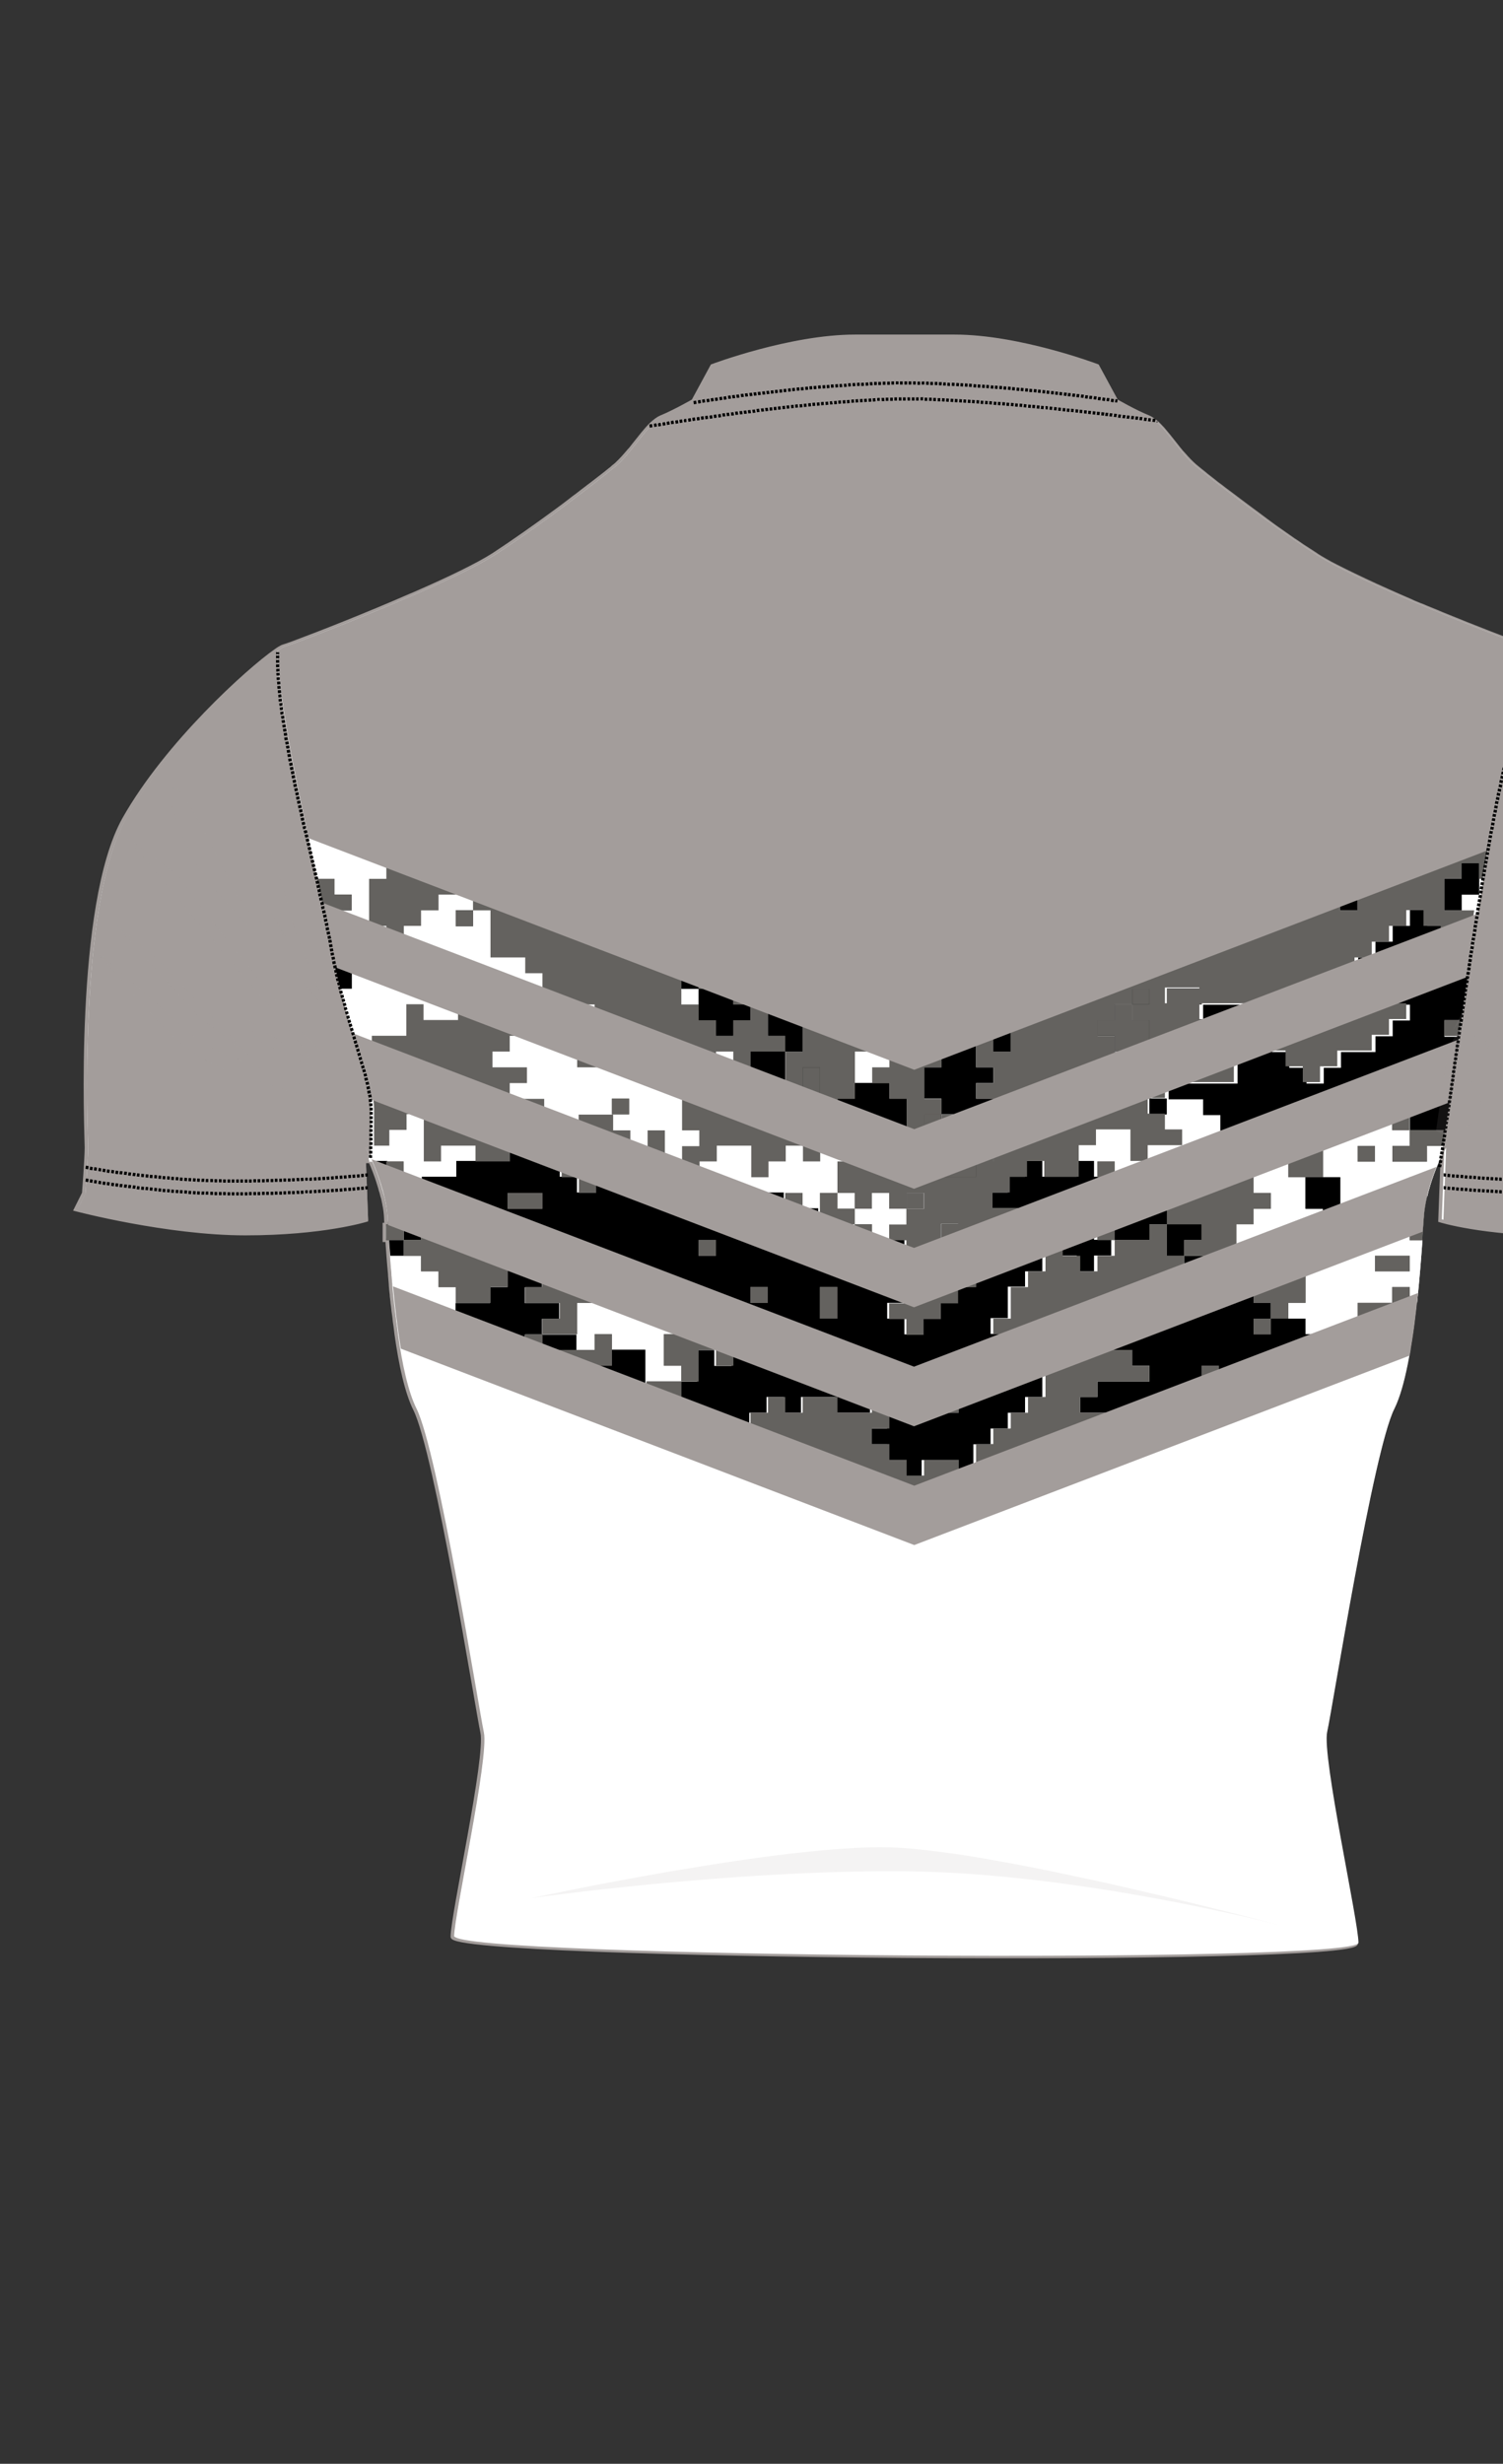 <?xml version="1.0" encoding="utf-8"?>
<!-- Generator: Adobe Illustrator 26.0.2, SVG Export Plug-In . SVG Version: 6.00 Build 0)  -->
<svg version="1.1" xmlns="http://www.w3.org/2000/svg" xmlns:xlink="http://www.w3.org/1999/xlink" x="0px" y="0px"
	 viewBox="0 0 610.4 1000" enable-background="new 0 0 747.4 1000" xml:space="preserve">

<rect x="0" y="0" width="610.4" height="1000" fill="#333333" stroke="none"/>

<g id="OUTLINE">
	<path fill="#FFFFFF" stroke="#A39D9B" stroke-width="1.414" stroke-miterlimit="10" d="M700.8,484.3c0,0-1.1-14.2-1.1-18.6
		c0-4.4,4.4-98.4-15.3-133.4c-19.7-35-60.2-68.9-64.5-70c-0.4-0.1-1.1-0.3-2.2-0.7h0c0,0,0,0,0,0c-5.2-1.8-17.9-6.7-32.1-12.5
		c-0.9-0.4-1.7-0.7-2.6-1.1c-1.2-0.5-2.5-1-3.7-1.5c-0.9-0.4-1.8-0.8-2.7-1.1c-1.2-0.5-2.5-1-3.7-1.6c-1.5-0.7-3.1-1.3-4.6-2
		c-3.2-1.4-6.3-2.8-9.4-4.2c-6.1-2.8-11.7-5.5-16.4-7.9c-0.8-0.4-1.5-0.8-2.3-1.2c-1.5-0.8-2.8-1.6-4-2.3c-0.6-0.4-1.2-0.7-1.7-1.1
		c-1.7-1.1-3.5-2.3-5.4-3.5c-1.2-0.8-2.4-1.7-3.7-2.5c-1.2-0.9-2.5-1.7-3.7-2.6c-2.5-1.7-5-3.5-7.4-5.3c-1.2-0.9-2.4-1.8-3.6-2.7
		c-2.4-1.8-4.8-3.5-7-5.2c-2.2-1.7-4.4-3.3-6.4-4.8c-1-0.8-1.9-1.5-2.9-2.2c-1.4-1.1-2.6-2.1-3.8-3c-0.4-0.3-0.8-0.6-1.1-0.9
		c-0.7-0.6-1.4-1.1-2-1.6c-0.9-0.7-1.7-1.4-2.3-1.9c-0.7-0.6-1.4-1.3-2.1-2c-0.7-0.7-1.4-1.5-2.1-2.3c-0.4-0.4-0.7-0.8-1.1-1.2
		c-0.7-0.8-1.4-1.7-2.1-2.6c-1-1.3-2.1-2.6-3.1-3.9c-0.7-0.8-1.3-1.6-2-2.4c-0.3-0.4-0.7-0.8-1-1.1c-1-1.1-1.9-2-2.9-2.7
		c-0.8-0.6-1.6-1.1-2.3-1.4c-5.5-2.2-13.1-6.6-13.1-6.6l-7.7-14.2c0,0-31.7-12-58-12c-6,0-34.4,0-40.5,0c-26.2,0-58,12-58,12
		l-7.7,14.2c0,0-7.7,4.4-13.1,6.6c-1.2,0.5-2.5,1.5-3.9,2.8h0c-2.3,2.2-4.7,5.4-7.2,8.5c-0.6,0.8-1.2,1.6-1.9,2.3
		c-1.6,1.9-3.2,3.7-4.8,5.2c-0.3,0.3-0.6,0.6-0.9,0.8c-0.4,0.3-0.9,0.7-1.4,1.2c-0.3,0.2-0.6,0.5-0.9,0.7c-1.8,1.5-4.2,3.3-6.9,5.4
		c-0.9,0.7-1.9,1.4-2.9,2.2c-1,0.8-2,1.5-3.1,2.4c-1.1,0.8-2.2,1.6-3.3,2.5c-1.7,1.3-3.4,2.6-5.2,3.9c-8.3,6.1-17.5,12.6-25.6,17.9
		c-6.4,4.1-18,9.7-30.6,15.2c-1.1,0.5-2.3,1-3.5,1.5c-17.4,7.6-36,14.9-45.4,18.4c-3.1,1.2-5.2,1.9-5.9,2.1c-0.1,0-0.3,0.1-0.5,0.2
		c-0.6,0.3-1.5,0.8-2.7,1.7c-10.9,7.6-44.1,37.5-61.4,68.1c-19.7,35-15.3,129.1-15.3,133.4c0,4.4-1.1,18.6-1.1,18.6l-3.3,6.6
		c0,0,37.2,9.8,68.9,9.8c31.7,0,49.2-5.5,49.2-5.5l-1.1-29.5c0,0,0.5,1,1.3,2.7v3h1.4c0,0.1,0.1,0.2,0.1,0.3c0.2,0.5,0.4,1,0.7,1.6
		c0.1,0.3,0.2,0.5,0.3,0.8c0.2,0.5,0.4,1,0.6,1.5c0,0.1,0.1,0.2,0.1,0.3c0.1,0.3,0.2,0.5,0.3,0.8c0.2,0.5,0.3,0.9,0.5,1.4
		c0.1,0.3,0.2,0.6,0.3,0.9c0.1,0.2,0.1,0.4,0.2,0.6c0.1,0.4,0.3,0.9,0.4,1.3c0.1,0.4,0.3,0.9,0.4,1.3c0,0.1,0.1,0.3,0.1,0.4
		c0.1,0.4,0.2,0.8,0.4,1.3c0.1,0.5,0.3,1.1,0.4,1.6c0,0.1,0,0.2,0.1,0.2c0.1,0.4,0.2,0.8,0.3,1.2c0.1,0.7,0.3,1.3,0.4,2
		c0,0,0,0.1,0,0.1c0.1,0.3,0.1,0.7,0.2,1c0.2,1,0.3,2.1,0.4,3.1c0,0.5,0.1,1.1,0.1,1.7c0,0.1,0,0.2,0,0.3c0,0.6,0.1,1.2,0.1,1.8
		c0,0,0,0,0,0.1h-0.7v6.4h1.1c0.3,4.1,0.6,8.8,1.1,13.9c0,0.1,0,0.2,0,0.4c0.1,1.2,0.2,2.4,0.3,3.6c0,0.1,0,0.2,0,0.3
		c0.1,1.3,0.2,2.6,0.4,4c0,0.1,0,0.3,0,0.4c0.1,0.8,0.2,1.7,0.3,2.5c0,0.1,0,0.1,0,0.2c0,0.3,0.1,0.5,0.1,0.8c0,0.2,0.1,0.5,0.1,0.7
		c0.1,1.3,0.3,2.7,0.5,4c0,0,0,0,0,0.1c0,0.2,0.1,0.4,0.1,0.7c0,0,0,0.1,0,0.1c0.1,1,0.2,2,0.4,3c0,0.3,0.1,0.5,0.1,0.8
		c0.1,0.8,0.2,1.7,0.3,2.5c0,0,0,0,0,0c1.7,12.3,4.2,23.8,7.6,30.6c8.7,17.5,25.2,121.4,27.3,131.2c2.2,9.8-12.1,74.2-12.1,82.9
		c0,8.7,367.1,11.4,367.1,2.7c0-8.7-14.9-75.7-12.7-85.6c2.2-9.8,18.6-113.7,27.3-131.2c2.6-5.1,4.6-12.9,6.1-21.6h0c0,0,0,0,0,0
		c0.4-2,0.7-4.1,1-6.2c0,0,0,0,0-0.1c0.3-1.9,0.6-3.8,0.8-5.7c0,0,0-0.1,0-0.1c0-0.1,0-0.3,0.1-0.4c0,0,0-0.1,0-0.1
		c0.3-2.1,0.5-4.2,0.8-6.4c0,0,0,0,0-0.1c0.1-0.8,0.2-1.6,0.3-2.4c0,0,0,0,0,0c0,0,0,0,0,0c0.5-4.7,0.9-9.3,1.3-13.6
		c0,0,0-0.1,0-0.1c0.1-1,0.2-2,0.2-3c0-0.1,0-0.1,0-0.2c0.1-1,0.2-2,0.2-2.9c0,0,0,0,0,0c0.2-3.3,0.5-6.4,0.6-9l0,0
		c0-0.5,0.1-1,0.1-1.5c0-0.2,0-0.4,0-0.5c0-0.4,0.1-0.8,0.1-1.2c0-0.2,0-0.4,0-0.6c0-0.3,0-0.6,0.1-0.9c0-0.2,0-0.3,0-0.5
		c0-0.1,0-0.2,0-0.3c0-0.3,0-0.5,0.1-0.7c0-0.2,0-0.4,0-0.5c0,0,0,0,0,0c0.1-1.1,0.2-2.2,0.4-3.3c0-0.2,0.1-0.5,0.1-0.7
		c0.2-1,0.4-2,0.6-3c0-0.1,0-0.2,0.1-0.3c0.2-0.7,0.3-1.4,0.5-2.1c0-0.1,0.1-0.3,0.1-0.4c0.2-0.7,0.4-1.3,0.6-2
		c0-0.2,0.1-0.3,0.1-0.5c0.2-0.6,0.4-1.2,0.6-1.8c0.1-0.2,0.1-0.4,0.2-0.6c0.2-0.5,0.3-1,0.5-1.5c0.1-0.3,0.2-0.6,0.3-0.8
		c0.1-0.4,0.3-0.8,0.4-1.1c0.1-0.4,0.3-0.7,0.4-1.1c0.4-1.1,0.9-2.1,1.3-3c0-0.1,0.1-0.2,0.1-0.3c0.2-0.5,0.4-0.9,0.6-1.4
		c0,0,0,0,0,0c1-2.2,1.8-3.6,1.8-3.6l-1.1,29.5c0,0,17.5,5.5,49.2,5.5c31.7,0,68.9-9.8,68.9-9.8L700.8,484.3z"/>
</g>
<g id="BACK_BODY">	
<g id="SHIRT_LOWER_BODY">
	<path fill="#FFFFFF" d="M617.7,261.6c-12.2-4.3-66-25.4-83.1-36.5c-18.6-12-42.7-30.6-49.2-36.1c-5.7-4.7-11.3-14.3-16.3-18.3
		c-23.2-2.9-69.8-8.4-97.7-8.8c-29.8-0.4-83.9,6.9-106.4,10.2c-4.6,4.5-9.6,12.6-14.7,16.9c-6.6,5.5-30.6,24.1-49.2,36.1
		c-18.6,12-80.9,36.1-85.3,37.2c-0.5,0.1-1.6,0.8-3.2,1.9c1.7,33.1,16.8,91.5,21.8,119.5c5.5,30.6,16.4,53.6,16.4,66.7
		c0,4,0,11.4,0,19.8c2.4,5.2,5.8,14.3,6.6,22.8c1.1,13.1,3.3,61.2,12,78.7c8.7,17.5,25.2,121.4,27.3,131.2
		c2.2,9.8-12.1,74.2-12.1,82.9c0,8.7,367.1,11.4,367.1,2.7s-14.9-75.7-12.7-85.6c2.2-9.8,18.6-113.7,27.3-131.2s10.9-65.6,12-78.7
		c0.8-9.1,4.7-18.7,7-23.7c1.3-8.3,2.7-17.8,3.9-26.6c3.3-23,16.4-117,24.1-140C617.9,289,618.2,272.6,617.7,261.6z"/>
</g>
<g id="CAMO3">
	<g>
		<g>
			<g>
				<rect x="290.8" y="490.6" fill="#FFFFFF" width="7" height="6.4"/>
				<rect x="290.8" y="490.6" fill="#FFFFFF" width="7" height="6.4"/>
				<rect x="276.7" y="401.3" fill="#FFFFFF" width="7" height="6.4"/>
				<rect x="276.7" y="401.3" fill="#FFFFFF" width="7" height="6.4"/>
				<polygon fill="#FFFFFF" points="297.8,433.2 297.8,426.8 290.8,426.8 290.8,433.2 283.7,433.2 276.7,433.2 276.7,426.8 
					269.6,426.8 269.6,433.2 269.6,439.6 262.6,439.6 262.6,433.2 255.5,433.2 255.5,426.8 248.5,426.8 248.5,433.2 248.5,439.6 
					255.5,439.6 255.5,445.9 255.5,452.3 248.5,452.3 248.5,458.7 255.5,458.7 255.5,465.1 262.6,465.1 262.6,458.7 269.6,458.7 
					269.6,465.1 269.6,471.4 276.7,471.4 276.7,465.1 283.7,465.1 283.7,458.7 276.7,458.7 276.7,452.3 276.7,445.9 283.7,445.9 
					283.7,439.6 290.8,439.6 290.8,445.9 297.8,445.9 304.8,445.9 304.8,439.6 297.8,439.6 				"/>
				<polygon fill="#FFFFFF" points="297.8,433.2 297.8,426.8 290.8,426.8 290.8,433.2 283.7,433.2 276.7,433.2 276.7,426.8 
					269.6,426.8 269.6,433.2 269.6,439.6 262.6,439.6 262.6,433.2 255.5,433.2 255.5,426.8 248.5,426.8 248.5,433.2 248.5,439.6 
					255.5,439.6 255.5,445.9 255.5,452.3 248.5,452.3 248.5,458.7 255.5,458.7 255.5,465.1 262.6,465.1 262.6,458.7 269.6,458.7 
					269.6,465.1 269.6,471.4 276.7,471.4 276.7,465.1 283.7,465.1 283.7,458.7 276.7,458.7 276.7,452.3 276.7,445.9 283.7,445.9 
					283.7,439.6 290.8,439.6 290.8,445.9 297.8,445.9 304.8,445.9 304.8,439.6 297.8,439.6 				"/>
				<polygon fill="#FFFFFF" points="262.6,535.2 262.6,528.8 269.6,528.8 269.6,522.4 262.6,522.4 255.5,522.4 255.5,528.8 
					248.5,528.8 248.5,522.4 241.5,522.4 241.5,528.8 234.4,528.8 234.4,535.2 234.4,541.5 234.4,547.9 241.5,547.9 241.5,541.5 
					248.5,541.5 248.5,547.9 255.5,547.9 262.6,547.9 262.6,554.3 262.6,560.7 269.6,560.7 276.7,560.7 276.7,554.3 269.6,554.3 
					269.6,547.9 269.6,541.5 276.7,541.5 276.7,535.2 269.6,535.2 				"/>
				<polygon fill="#FFFFFF" points="262.6,535.2 262.6,528.8 269.6,528.8 269.6,522.4 262.6,522.4 255.5,522.4 255.5,528.8 
					248.5,528.8 248.5,522.4 241.5,522.4 241.5,528.8 234.4,528.8 234.4,535.2 234.4,541.5 234.4,547.9 241.5,547.9 241.5,541.5 
					248.5,541.5 248.5,547.9 255.5,547.9 262.6,547.9 262.6,554.3 262.6,560.7 269.6,560.7 276.7,560.7 276.7,554.3 269.6,554.3 
					269.6,547.9 269.6,541.5 276.7,541.5 276.7,535.2 269.6,535.2 				"/>
				<path fill="#FFFFFF" d="M142.8,395h7v-6.4v-6.4h-7h-7v6.4h-0.5c0.9,4.4,1.9,8.7,2.9,12.7h4.7V395z"/>
				<rect x="241.5" y="445.9" fill="#FFFFFF" width="7" height="6.4"/>
				<rect x="241.5" y="445.9" fill="#FFFFFF" width="7" height="6.4"/>
				<rect x="269.6" y="407.7" fill="#FFFFFF" width="7" height="6.4"/>
				<rect x="269.6" y="407.7" fill="#FFFFFF" width="7" height="6.4"/>
				<path fill="#FFFFFF" d="M150.7,465.1h-0.8v6.4h1.4c-0.2-0.4-0.3-0.8-0.5-1.2C150.7,468.5,150.7,466.7,150.7,465.1z"/>
				<path fill="#FFFFFF" d="M164,471.4v6.4v6.4h7v-6.4h7h7v-6.4h7v-6.4h-7h-7v6.4h-7v-6.4v-6.4v-6.4h-7v6.4h-7v6.4h-6.2
					c0,1.7,0,3.4,0,5.2c0.2,0.4,0.3,0.8,0.5,1.2h5.7H164z"/>
				<path fill="#FFFFFF" d="M150.7,465.1h-0.8v6.4h1.4c-0.2-0.4-0.3-0.8-0.5-1.2C150.7,468.5,150.7,466.7,150.7,465.1z"/>
				<path fill="#FFFFFF" d="M164,471.4v6.4v6.4h7v-6.4h7h7v-6.4h7v-6.4h-7h-7v6.4h-7v-6.4v-6.4v-6.4h-7v6.4h-7v6.4h-6.2
					c0,1.7,0,3.4,0,5.2c0.2,0.4,0.3,0.8,0.5,1.2h5.7H164z"/>
				<path fill="#FFFFFF" d="M171,541.5h7v-6.4h7v-6.4v-6.4h-7V516h-7v-6.4h-7h-5.5c0.7,9.7,1.8,21.6,3.4,32.8l9.1,3.5V541.5z"/>
				<path fill="#FFFFFF" d="M171,541.5h7v-6.4h7v-6.4v-6.4h-7V516h-7v-6.4h-7h-5.5c0.7,9.7,1.8,21.6,3.4,32.8l9.1,3.5V541.5z"/>
				<polygon fill="#FFFFFF" points="178.1,547.9 176,547.9 185.1,551.4 185.1,547.9 185.1,541.5 178.1,541.5 				"/>
				<polygon fill="#FFFFFF" points="178.1,547.9 176,547.9 185.1,551.4 185.1,547.9 185.1,541.5 178.1,541.5 				"/>
				<polygon fill="#FFFFFF" points="354.1,426.8 347.1,426.8 347.1,433.2 347.1,439.6 354.1,439.6 354.1,433.2 361.2,433.2 
					361.2,426.8 363.6,426.8 354.1,423.2 				"/>
				<polygon fill="#FFFFFF" points="354.1,426.8 347.1,426.8 347.1,433.2 347.1,439.6 354.1,439.6 354.1,433.2 361.2,433.2 
					361.2,426.8 363.6,426.8 354.1,423.2 				"/>
				<rect x="326" y="586.1" fill="#FFFFFF" width="7" height="6.4"/>
				<rect x="326" y="586.1" fill="#FFFFFF" width="7" height="6.4"/>
				<polygon fill="#FFFFFF" points="318.9,592.5 311.9,592.5 311.9,598.9 311.9,600 325.6,605.3 326,605.3 326,598.9 318.9,598.9 
									"/>
				<polygon fill="#FFFFFF" points="318.9,592.5 311.9,592.5 311.9,598.9 311.9,600 325.6,605.3 326,605.3 326,598.9 318.9,598.9 
									"/>
				<rect x="340.1" y="484.2" fill="#FFFFFF" width="7" height="6.4"/>
				<rect x="340.1" y="484.2" fill="#FFFFFF" width="7" height="6.4"/>
				<polygon fill="#FFFFFF" points="333,465.1 333,471.4 326,471.4 326,465.1 318.9,465.1 318.9,471.4 311.9,471.4 311.9,477.8 
					304.8,477.8 304.8,471.4 304.8,465.1 297.8,465.1 290.8,465.1 290.8,471.4 283.7,471.4 283.7,477.8 290.8,477.8 290.8,484.2 
					297.8,484.2 297.8,490.6 304.8,490.6 304.8,484.2 311.9,484.2 318.9,484.2 326,484.2 326,490.6 333,490.6 333,484.2 
					340.1,484.2 340.1,477.8 340.1,471.4 347.1,471.4 347.1,465.1 340.1,465.1 				"/>
				<polygon fill="#FFFFFF" points="333,465.1 333,471.4 326,471.4 326,465.1 318.9,465.1 318.9,471.4 311.9,471.4 311.9,477.8 
					304.8,477.8 304.8,471.4 304.8,465.1 297.8,465.1 290.8,465.1 290.8,471.4 283.7,471.4 283.7,477.8 290.8,477.8 290.8,484.2 
					297.8,484.2 297.8,490.6 304.8,490.6 304.8,484.2 311.9,484.2 318.9,484.2 326,484.2 326,490.6 333,490.6 333,484.2 
					340.1,484.2 340.1,477.8 340.1,471.4 347.1,471.4 347.1,465.1 340.1,465.1 				"/>
				<polygon fill="#FFFFFF" points="558.4,553 565.4,550.3 565.4,547.9 558.4,547.9 				"/>
				<polygon fill="#FFFFFF" points="558.4,553 565.4,550.3 565.4,547.9 558.4,547.9 				"/>
				<rect x="551.4" y="465.1" fill="#FFFFFF" width="7" height="6.4"/>
				<polygon fill="#FFFFFF" points="558.4,509.7 558.4,516 565.4,516 572.5,516 572.5,509.7 565.4,509.7 				"/>
				<path fill="#FFFFFF" d="M579.5,471.4h-7h-7v-6.4h7v-6.4h-7v-6.4v-6.4v-6.4h-7h-7v6.4h-7v6.4h-7v6.4v6.4v6.4v6.4h7v6.4v6.4v6.4
					h-7v-6.4h-7v-6.4v-6.4h-7v-6.4h-7v-6.4h-7h-7v-6.4h-7v-6.4h-7v-6.4h-7h-7v6.4v6.4h7v6.4h7v6.4h7h7v6.4h7v6.4h7v6.4h-7v6.4h-7
					v6.4v6.4v6.4h-7v6.4h7h7V516h7v-6.4h7h7v6.4v6.4v6.4h-7v6.4h7v6.4h7h7v6.4h7h7v-6.4v-6.4h-7v-6.4h7h7v-6.4h7v6.4h3
					c1-9.4,1.7-18.5,2.2-25.5h-5.1v-6.4h-7v-6.4h7v-6.4v-6.4h7v6.4v1.7c1.5-6.6,4.1-12.9,5.8-16.6c0.2-1.4,0.4-2.8,0.6-4.3h-6.5
					V471.4z"/>
				<path fill="#FFFFFF" d="M579.5,471.4h-7h-7v-6.4h7v-6.4h-7v-6.4v-6.4v-6.4h-7h-7v6.4h-7v6.4h-7v6.4v6.4v6.4v6.4h7v6.4v6.4v6.4
					h-7v-6.4h-7v-6.4v-6.4h-7v-6.4h-7v-6.4h-7h-7v-6.4h-7v-6.4h-7v-6.4h-7h-7v6.4v6.4h7v6.4h7v6.4h7h7v6.4h7v6.4h7v6.4h-7v6.4h-7
					v6.4v6.4v6.4h-7v6.4h7h7V516h7v-6.4h7h7v6.4v6.4v6.4h-7v6.4h7v6.4h7h7v6.4h7h7v-6.4v-6.4h-7v-6.4h7h7v-6.4h7v6.4h3
					c1-9.4,1.7-18.5,2.2-25.5h-5.1v-6.4h-7v-6.4h7v-6.4v-6.4h7v6.4v1.7c1.5-6.6,4.1-12.9,5.8-16.6c0.2-1.4,0.4-2.8,0.6-4.3h-6.5
					V471.4z M551.4,471.4v-6.4h7v6.4H551.4z M572.5,509.7v6.4h-7h-7v-6.4h7H572.5z"/>
				<rect x="530.2" y="445.9" fill="#FFFFFF" width="7" height="6.4"/>
				<rect x="530.2" y="445.9" fill="#FFFFFF" width="7" height="6.4"/>
				<polygon fill="#FFFFFF" points="480.9,465.1 473.9,465.1 466.8,465.1 466.8,471.4 459.8,471.4 459.8,465.1 459.8,458.7 
					452.7,458.7 445.7,458.7 445.7,465.1 438.7,465.1 438.7,471.4 445.7,471.4 452.7,471.4 452.7,477.8 459.8,477.8 466.8,477.8 
					466.8,484.2 473.9,484.2 480.9,484.2 480.9,477.8 488,477.8 488,471.4 480.9,471.4 				"/>
				<polygon fill="#FFFFFF" points="480.9,465.1 473.9,465.1 466.8,465.1 466.8,471.4 459.8,471.4 459.8,465.1 459.8,458.7 
					452.7,458.7 445.7,458.7 445.7,465.1 438.7,465.1 438.7,471.4 445.7,471.4 452.7,471.4 452.7,477.8 459.8,477.8 466.8,477.8 
					466.8,484.2 473.9,484.2 480.9,484.2 480.9,477.8 488,477.8 488,471.4 480.9,471.4 				"/>
				<rect x="480.9" y="484.2" fill="#FFFFFF" width="7" height="6.4"/>
				<rect x="480.9" y="484.2" fill="#FFFFFF" width="7" height="6.4"/>
				<path fill="#FFFFFF" d="M600.7,356.7v6.4h-7v6.4h6.6c0.7-4.3,1.4-8.5,2.1-12.7H600.7z"/>
				<rect x="368.2" y="484.2" fill="#FFFFFF" width="7" height="6.4"/>
				<rect x="368.2" y="484.2" fill="#FFFFFF" width="7" height="6.4"/>
				<polygon fill="#FFFFFF" points="361.2,484.2 354.1,484.2 354.1,490.6 347.1,490.6 347.1,496.9 354.1,496.9 354.1,503.3 
					361.2,503.3 361.2,496.9 368.2,496.9 368.2,490.6 361.2,490.6 				"/>
				<polygon fill="#FFFFFF" points="361.2,484.2 354.1,484.2 354.1,490.6 347.1,490.6 347.1,496.9 354.1,496.9 354.1,503.3 
					361.2,503.3 361.2,496.9 368.2,496.9 368.2,490.6 361.2,490.6 				"/>
			</g>
			<g>
				<g>
					<polygon fill="#FFFFFF" points="480.9,509.7 473.9,509.7 473.9,503.3 473.9,496.9 466.8,496.9 466.8,503.3 459.8,503.3 
						452.7,503.3 452.7,509.7 445.7,509.7 445.7,516 438.7,516 438.7,509.7 431.6,509.7 431.6,503.3 424.6,503.3 424.6,509.7 
						424.6,516 417.5,516 417.5,522.4 410.5,522.4 410.5,528.8 410.5,535.2 403.4,535.2 403.4,541.5 410.5,541.5 417.5,541.5 
						417.5,547.9 417.5,554.3 424.6,554.3 424.6,560.7 424.6,567 417.5,567 417.5,573.4 410.5,573.4 410.5,579.8 417.5,579.8 
						417.5,586.1 410.5,586.1 410.5,579.8 403.4,579.8 403.4,586.1 396.4,586.1 396.4,592.5 396.4,598.9 389.4,598.9 389.4,592.5 
						382.3,592.5 375.3,592.5 375.3,598.9 368.2,598.9 368.2,592.5 368.2,592.5 361.2,592.5 361.2,586.1 354.1,586.1 354.1,579.8 
						361.2,579.8 361.2,573.4 368.2,573.4 368.2,573.4 368.2,567 368.2,560.7 368.2,560.7 361.2,560.7 361.2,554.3 354.1,554.3 
						347.1,554.3 347.1,547.9 340.1,547.9 340.1,554.3 340.1,560.7 347.1,560.7 347.1,567 354.1,567 354.1,573.4 347.1,573.4 
						340.1,573.4 340.1,567 333,567 326,567 326,573.4 318.9,573.4 318.9,567 311.9,567 311.9,573.4 304.8,573.4 304.8,579.8 
						311.9,579.8 311.9,586.1 304.8,586.1 304.8,579.8 297.8,579.8 290.8,579.8 290.8,586.1 283.7,586.1 283.7,589.2 311.9,600 
						311.9,598.9 311.9,592.5 318.9,592.5 318.9,598.9 326,598.9 326,592.5 326,586.1 333,586.1 333,579.8 340.1,579.8 347.1,579.8 
						347.1,586.1 340.1,586.1 333,586.1 333,592.5 340.1,592.5 340.1,598.9 340.1,605.3 333,605.3 333,598.9 326,598.9 326,605.3 
						325.6,605.3 342.2,611.6 347.1,611.6 354.1,611.6 354.1,605.3 361.2,605.3 368.2,605.3 368.2,611.6 368.2,611.6 375.3,611.6 
						375.3,618 382.3,618 382.3,619 396.4,613.7 396.4,611.6 402,611.6 410.5,608.4 410.5,605.3 417.5,605.3 417.5,605.8 
						431.6,600.5 431.6,598.9 436,598.9 466.8,587.3 466.8,586.1 459.8,586.1 459.8,579.8 452.7,579.8 452.7,586.1 445.7,586.1 
						445.7,579.8 452.7,579.8 452.7,573.4 445.7,573.4 438.7,573.4 438.7,567 445.7,567 445.7,560.7 452.7,560.7 459.8,560.7 
						466.8,560.7 466.8,554.3 459.8,554.3 459.8,547.9 452.7,547.9 445.7,547.9 445.7,541.5 452.7,541.5 452.7,535.2 459.8,535.2 
						459.8,528.8 466.8,528.8 466.8,522.4 473.9,522.4 480.9,522.4 488,522.4 488,516 480.9,516 					"/>
					<polygon fill="#FFFFFF" points="311.9,414.1 311.9,407.7 304.8,407.7 304.8,414.1 297.8,414.1 297.8,420.4 290.8,420.4 
						290.8,414.1 283.7,414.1 283.7,407.7 276.7,407.7 276.7,414.1 269.6,414.1 269.6,407.7 276.7,407.7 276.7,401.3 276.7,395 
						281.4,395 164,349.4 164,350.3 156.9,350.3 156.9,356.7 149.9,356.7 149.9,363.1 149.9,369.5 149.9,375.8 156.9,375.8 
						156.9,382.2 164,382.2 164,375.8 171,375.8 171,369.5 178.1,369.5 178.1,363.1 185.1,363.1 192.1,363.1 192.1,369.5 
						199.2,369.5 199.2,375.8 199.2,382.2 199.2,388.6 206.2,388.6 213.3,388.6 213.3,395 220.3,395 220.3,401.3 220.3,407.7 
						227.4,407.7 234.4,407.7 241.5,407.7 241.5,414.1 234.4,414.1 234.4,420.4 227.4,420.4 227.4,426.8 234.4,426.8 234.4,433.2 
						241.5,433.2 248.5,433.2 248.5,426.8 255.5,426.8 255.5,433.2 262.6,433.2 262.6,439.6 269.6,439.6 269.6,433.2 269.6,426.8 
						276.7,426.8 276.7,433.2 283.7,433.2 290.8,433.2 290.8,426.8 297.8,426.8 297.8,433.2 304.8,433.2 304.8,426.8 311.9,426.8 
						318.9,426.8 318.9,420.4 311.9,420.4 					"/>
				</g>
			</g>
		</g>
		<path fill="#FFFFFF" d="M135.8,382.2h7h7h7v-6.4h-7v-6.4v-6.4v-6.4h7v-6.4h7v-1l-40.1-15.6c1.7,7.9,3.4,15.7,4.9,22.9h7v6.4h7v6.4
			h-7h-4.3c0.5,2.2,0.9,4.3,1.3,6.4h3V382.2z"/>
		<path fill="#FFFFFF" d="M149.9,420.4h7h7v-6.4v-6.4h7v6.4h7h7v-6.4v-6.4h7v6.4h7v6.4h7h7v6.4h-7v6.4h-7v6.4h7h7v6.4h-7v6.4h7h7
			v6.4h7v6.4h7v-6.4h7v-6.4h7h7v-6.4h-7v-6.4h-7h-7v-6.4h-7v-6.4h7v-6.4h7v-6.4h-7h-7h-7v-6.4V395h-7v-6.4h-7h-7v-6.4v-6.4v-6.4h-7
			v6.4h-7v-6.4h7v-6.4h-7h-7v6.4h-7v6.4h-7v6.4h-7v6.4h-7v6.4h-7v6.4h-4.7c2.4,9.5,5.1,18,7.4,25.5h4.3V420.4z M178.1,388.6h7v6.4
			h-7V388.6z M164,388.6h7v6.4h-7V388.6z"/>
		<polygon fill="#FFFFFF" points="396.4,426.8 396.4,420.7 389.4,423.3 389.4,426.8 382.3,426.8 382.3,433.2 375.3,433.2 
			375.3,439.6 375.3,445.9 382.3,445.9 382.3,452.3 389.4,452.3 396.4,452.3 403.4,452.3 403.4,445.9 396.4,445.9 396.4,439.6 
			403.4,439.6 403.4,433.2 396.4,433.2 		"/>
		<path fill="#FFFFFF" d="M544.3,547.9v-6.4h-7h-7v-6.4h-7h-7v6.4h-7v-6.4h7v-6.4h-7v-6.4h-7h-7V516h7v-6.4h-7h-7h-7v6.4h7v6.4h-7
			h-7h-7v6.4h7v6.4h-7v-6.4h-7v6.4h-7v6.4h-7v6.4h7h7v6.4h7v6.4h-7h-7h-7v6.4h-7v6.4h7h7v6.4h7v6.4h7v1.2l42.3-15.8V567h-7h-7v-6.4
			h-7v-6.4h7v6.4h7h7h7h7v5.5l35.2-13.2v-5.1h-7H544.3z M473.9,573.4h-7V567h7V573.4z"/>
	</g>
</g>
<g id="CAMO2">
	<g>
		<g>
			<polygon points="586.6,350.3 586.6,348.4 581.5,350.3 			"/>
			<polygon points="586.6,350.3 586.6,348.4 581.5,350.3 			"/>
			<path d="M600.7,343.1v0.9h3.8c0.1-0.8,0.3-1.7,0.4-2.5L600.7,343.1z"/>
			<polygon points="276.7,395 276.7,401.3 283.7,401.3 283.7,395.8 281.4,395 			"/>
			<polygon points="276.7,395 276.7,401.3 283.7,401.3 283.7,395.8 281.4,395 			"/>
			<polygon points="304.8,407.7 311.9,407.7 311.9,406.8 304.8,404 			"/>
			<polygon points="304.8,407.7 311.9,407.7 311.9,406.8 304.8,404 			"/>
			<polygon points="297.8,401.3 290.8,401.3 283.7,401.3 283.7,407.7 283.7,414.1 290.8,414.1 290.8,420.4 297.8,420.4 297.8,414.1 
				304.8,414.1 304.8,407.7 297.8,407.7 			"/>
			<polygon points="297.8,401.3 290.8,401.3 283.7,401.3 283.7,407.7 283.7,414.1 290.8,414.1 290.8,420.4 297.8,420.4 297.8,414.1 
				304.8,414.1 304.8,407.7 297.8,407.7 			"/>
			<rect x="185.1" y="369.5" width="7" height="6.4"/>
			<path d="M142.8,395h7v-6.4h7v-6.4h-7h-7h-7v-6.4h-3c0.6,2.8,1.1,5.5,1.5,7.9c1.1,6.2,2.4,12.1,3.9,17.6h4.7V395z"/>
			<path d="M135.8,369.5h7v-6.4h-7v-6.4h-7c1,4.5,1.9,8.7,2.7,12.7H135.8z"/>
			<rect x="164" y="388.6" width="7" height="6.4"/>
			<rect x="178.1" y="388.6" width="7" height="6.4"/>
			<polygon points="333,579.8 333,586.1 340.1,586.1 347.1,586.1 347.1,579.8 340.1,579.8 			"/>
			<polygon points="333,579.8 333,586.1 340.1,586.1 347.1,586.1 347.1,579.8 340.1,579.8 			"/>
			<rect x="304.8" y="579.8" width="7" height="6.4"/>
			<rect x="304.8" y="579.8" width="7" height="6.4"/>
			<rect x="333" y="458.7" width="7" height="6.4"/>
			<rect x="333" y="458.7" width="7" height="6.4"/>
			<rect x="459.8" y="401.3" width="7" height="6.4"/>
			<rect x="459.8" y="401.3" width="7" height="6.4"/>
			<polygon points="473.9,401.3 473.9,407.7 480.9,407.7 488,407.7 488,401.3 480.9,401.3 			"/>
			<polygon points="473.9,401.3 473.9,407.7 480.9,407.7 488,407.7 488,401.3 480.9,401.3 			"/>
			<rect x="354.1" y="509.7" width="7" height="6.4"/>
			<rect x="389.4" y="560.7" width="7" height="6.4"/>
			<rect x="290.8" y="490.6" width="7" height="6.4"/>
			<path d="M156.9,496.9v6.4h1.1c-0.2-2.4-0.3-4.5-0.4-6.4H156.9z"/>
			<path d="M164,496.9h-6.4c0.1,1.8,0.3,4,0.4,6.4h5.9V496.9z"/>
			<rect x="213.3" y="541.5" width="7" height="6.4"/>
			<rect x="389.4" y="516" width="7" height="6.4"/>
			<polygon points="297.8,535.2 297.8,541.5 304.8,541.5 311.9,541.5 311.9,535.2 304.8,535.2 			"/>
			<polygon points="206.2,484.2 206.2,490.6 213.3,490.6 220.3,490.6 220.3,484.2 213.3,484.2 			"/>
			<rect x="283.7" y="503.3" width="7" height="6.4"/>
			<rect x="382.3" y="567" width="7" height="6.4"/>
			<polygon points="333,528.8 333,535.2 340.1,535.2 340.1,528.8 340.1,522.4 333,522.4 			"/>
			<rect x="304.8" y="522.4" width="7" height="6.4"/>
			<path d="M157.6,496.9h6.4v6.4h7v-6.4h7v6.4h7v-6.4h7v6.4h7v6.4h7v6.4v6.4h-7v6.4h-7h-7v6.4h7v6.4h7v6.4h-7v6.2l17.1,6.6h4h7h7
				v-6.4v-6.4h7v-6.4h-7h-7v6.4h-7v-6.4h7v-6.4h7v-6.4h-7h-7v-6.4h7V516h7v-6.4v-6.4h7v6.4h7h7v6.4h7h7v6.4h7v6.4h7h7v6.4h7v6.4h7
				v-6.4h7h7v6.4h-7h-7v6.4v6.4h-7v-6.4h-7v6.4v6.4h-7v6.4h-7v6.4v6.4h-7v-6.4V567v-6.4v-6.4v-6.4h-7h-7v6.4h-7v6.4h7v6.4v6.4v2.3
				l27.3,10.5h0.9v0.3l7,2.7v-3h7v-6.4h7h7v-6.4h7V567h7v6.4h7V567h7h7v6.4h7h7V567h-7v-6.4h-7v-6.4v-6.4h7v6.4h7h7v6.4h7h0v6.4v6.4
				h0h-7v6.4h-7v6.4h7v6.4h7h0v6.4h7v-6.4h7h7v6.4h7v-6.4v-6.4h7v-6.4h7v-6.4h7V567h7v-6.4v-6.4h-7v-6.4v-6.4h-7h-7v-6.4h7v-6.4
				v-6.4h7V516h7v-6.4v-6.4h7v6.4h7v6.4h7v-6.4h7v-6.4h-7v-6.4v-6.4v-6.4h7h7v-6.4h-7h-7v-6.4h-7v6.4h-7h-7v-6.4h-7v6.4h-7v6.4h-7
				v6.4h7h7v6.4h-7h-7v6.4h-7h-7v6.4h-7v6.4v6.4h7V516h7v6.4h-7v6.4h-7v6.4h-7v6.4h-7h0v-6.4h-7v-6.4h7v-6.4h-7V516h-7v-6.4h7v6.4h7
				v-6.4v-6.4h-7h-7h-7v-6.4h-7h-7v-6.4h-7h-7v-6.4h-7h-7v6.4h-7v6.4h-7v-6.4h7v-6.4h-7h-7h-7v-6.4h-7v6.4h-7v-6.4h-7v-6.4h-7v6.4
				h-7v6.4h-7v-6.4h-7v-6.4h-7v-6.4h-7h-7v6.4h-7h-7h-7v6.4h-7h-7v6.4h-7v-6.4h-7v-6.4h-5.7c2.3,5.3,5.4,13.7,6.1,21.6
				C157.4,494.1,157.5,495.4,157.6,496.9z M382.3,567h7v-6.4h7v6.4h-7v6.4h-7V567z M333,528.8v-6.4h7v6.4v6.4h-7V528.8z
				 M304.8,522.4h7v6.4h-7V522.4z M283.7,503.3h7v6.4h-7V503.3z M206.2,484.2h7h7v6.4h-7h-7V484.2z"/>
			<path d="M164,503.3H158c0.1,2,0.3,4.1,0.5,6.4h5.5V503.3z"/>
			<rect x="466.8" y="445.9" width="7" height="6.4"/>
			<rect x="466.8" y="445.9" width="7" height="6.4"/>
			<rect x="488" y="426.8" width="7" height="6.4"/>
			<rect x="488" y="426.8" width="7" height="6.4"/>
			<polygon points="382.3,426.8 382.3,426 380.2,426.8 			"/>
			<polygon points="382.3,426.8 382.3,426 380.2,426.8 			"/>
			<rect x="375.3" y="452.3" width="7" height="6.4"/>
			<rect x="375.3" y="452.3" width="7" height="6.4"/>
			<rect x="382.3" y="496.9" width="7" height="6.4"/>
			<rect x="382.3" y="496.9" width="7" height="6.4"/>
			<path d="M586.6,420.4h5.9c0.3-2.1,0.6-4.2,0.9-6.4h-6.8V420.4z"/>
			<path d="M593.6,382.2h-7v-6.4h-7v-6.4h-7v6.4h-7v6.4h-7v6.4h-7v6.4h7h7v-6.4h7v6.4h7v6.4h-7h-7v6.4h7v6.4h-7v6.4h-7v6.4h-7h-7
				v6.4h-7v6.4h-7v-6.4h-7v-6.4h-7v-6.4v-6.4h-7v-6.4h-7h-7h-7v6.4h7h7v6.4h-7v6.4h7v6.4v6.4h-7h-7h-7h-7v6.4h7h7v6.4h7v6.4h7v6.4h7
				h7h7h7h7v-6.4h-7v-6.4v-6.4h7h7h7v-6.4h7h7v6.4v6.4h7v6.4h7h7v2.6c0.9-6.1,1.9-12.5,2.7-18.5c0.7-4.8,1.8-12.7,3.2-22.3h-5.9
				v-6.4h6.8c1.1-7.8,2.4-16.5,3.8-25.5h-3.6V382.2z"/>
			<polygon points="403.4,420.4 403.4,426.8 410.5,426.8 410.5,420.4 410.5,415.3 396.9,420.4 			"/>
			<polygon points="403.4,420.4 403.4,426.8 410.5,426.8 410.5,420.4 410.5,415.3 396.9,420.4 			"/>
			<polygon points="396.4,426.8 396.4,420.7 389.4,423.3 389.4,426.8 382.3,426.8 382.3,433.2 375.3,433.2 375.3,439.6 375.3,445.9 
				382.3,445.9 382.3,452.3 389.4,452.3 396.4,452.3 403.4,452.3 403.4,445.9 396.4,445.9 396.4,439.6 403.4,439.6 403.4,433.2 
				396.4,433.2 			"/>
			<rect x="445.7" y="579.8" width="7" height="6.4"/>
			<rect x="445.7" y="579.8" width="7" height="6.4"/>
			<rect x="410.5" y="579.8" width="7" height="6.4"/>
			<rect x="410.5" y="579.8" width="7" height="6.4"/>
			<polygon points="304.8,426.8 304.8,433.2 297.8,433.2 297.8,439.6 304.8,439.6 311.9,439.6 311.9,445.9 318.9,445.9 318.9,439.6 
				318.9,433.2 318.9,426.8 311.9,426.8 			"/>
			<polygon points="304.8,426.8 304.8,433.2 297.8,433.2 297.8,439.6 304.8,439.6 311.9,439.6 311.9,445.9 318.9,445.9 318.9,439.6 
				318.9,433.2 318.9,426.8 311.9,426.8 			"/>
			<polygon points="318.9,409.5 314.3,407.7 311.9,407.7 311.9,414.1 311.9,420.4 318.9,420.4 318.9,426.8 326,426.8 326,420.4 
				326,414.1 318.9,414.1 			"/>
			<polygon points="318.9,409.5 314.3,407.7 311.9,407.7 311.9,414.1 311.9,420.4 318.9,420.4 318.9,426.8 326,426.8 326,420.4 
				326,414.1 318.9,414.1 			"/>
			<polygon points="361.2,439.6 354.1,439.6 347.1,439.6 347.1,445.9 340.1,445.9 340.1,452.3 347.1,452.3 347.1,458.7 354.1,458.7 
				354.1,465.1 361.2,465.1 361.2,458.7 368.2,458.7 368.2,452.3 368.2,445.9 361.2,445.9 			"/>
			<polygon points="361.2,439.6 354.1,439.6 347.1,439.6 347.1,445.9 340.1,445.9 340.1,452.3 347.1,452.3 347.1,458.7 354.1,458.7 
				354.1,465.1 361.2,465.1 361.2,458.7 368.2,458.7 368.2,452.3 368.2,445.9 361.2,445.9 			"/>
			<polygon points="326,592.5 326,598.9 333,598.9 333,605.3 340.1,605.3 340.1,598.9 340.1,592.5 333,592.5 			"/>
			<polygon points="326,592.5 326,598.9 333,598.9 333,605.3 340.1,605.3 340.1,598.9 340.1,592.5 333,592.5 			"/>
			<polygon points="326,439.6 326,445.9 333,445.9 333,439.6 333,433.2 326,433.2 			"/>
			<polygon points="326,439.6 326,445.9 333,445.9 333,439.6 333,433.2 326,433.2 			"/>
			<polygon points="227.4,567 227.4,567.6 234.4,570.3 234.4,567 234.4,560.7 227.4,560.7 			"/>
			<polygon points="227.4,567 227.4,567.6 234.4,570.3 234.4,567 234.4,560.7 227.4,560.7 			"/>
			<polygon points="459.8,484.2 459.8,490.6 452.7,490.6 452.7,496.9 452.7,503.3 459.8,503.3 466.8,503.3 466.8,496.9 473.9,496.9 
				473.9,490.6 473.9,484.2 466.8,484.2 			"/>
			<polygon points="459.8,484.2 459.8,490.6 452.7,490.6 452.7,496.9 452.7,503.3 459.8,503.3 466.8,503.3 466.8,496.9 473.9,496.9 
				473.9,490.6 473.9,484.2 466.8,484.2 			"/>
			<polygon points="530.2,477.8 530.2,484.2 530.2,490.6 537.3,490.6 537.3,496.9 544.3,496.9 544.3,490.6 544.3,484.2 544.3,477.8 
				537.3,477.8 			"/>
			<polygon points="530.2,477.8 530.2,484.2 530.2,490.6 537.3,490.6 537.3,496.9 544.3,496.9 544.3,490.6 544.3,484.2 544.3,477.8 
				537.3,477.8 			"/>
			<rect x="495" y="477.8" width="7" height="6.4"/>
			<rect x="495" y="477.8" width="7" height="6.4"/>
			<polygon points="473.9,496.9 473.9,503.3 473.9,509.7 480.9,509.7 480.9,503.3 488,503.3 488,496.9 480.9,496.9 			"/>
			<polygon points="473.9,496.9 473.9,503.3 473.9,509.7 480.9,509.7 480.9,503.3 488,503.3 488,496.9 480.9,496.9 			"/>
			<polygon points="459.8,407.7 452.7,407.7 452.7,414.1 445.7,414.1 445.7,420.4 452.7,420.4 452.7,426.8 459.8,426.8 466.8,426.8 
				466.8,420.4 466.8,414.1 459.8,414.1 			"/>
			<polygon points="459.8,407.7 452.7,407.7 452.7,414.1 445.7,414.1 445.7,420.4 452.7,420.4 452.7,426.8 459.8,426.8 466.8,426.8 
				466.8,420.4 466.8,414.1 459.8,414.1 			"/>
			<polygon points="593.6,356.7 586.6,356.7 586.6,363.1 586.6,369.5 593.6,369.5 593.6,363.1 600.7,363.1 600.7,356.7 600.7,350.3 
				593.6,350.3 			"/>
			<polygon points="593.6,356.7 586.6,356.7 586.6,363.1 586.6,369.5 593.6,369.5 593.6,363.1 600.7,363.1 600.7,356.7 600.7,350.3 
				593.6,350.3 			"/>
			<polygon points="382.3,471.4 382.3,477.8 389.4,477.8 396.4,477.8 396.4,471.4 389.4,471.4 			"/>
			<polygon points="382.3,471.4 382.3,477.8 389.4,477.8 396.4,477.8 396.4,471.4 389.4,471.4 			"/>
			<rect x="396.4" y="465.1" width="7" height="6.4"/>
			<rect x="396.4" y="465.1" width="7" height="6.4"/>
			<rect x="438.7" y="439.6" width="7" height="6.4"/>
			<rect x="438.7" y="439.6" width="7" height="6.4"/>
			<polygon points="544.3,364.5 544.3,369.5 551.4,369.5 551.4,363.1 547.9,363.1 			"/>
			<polygon points="544.3,364.5 544.3,369.5 551.4,369.5 551.4,363.1 547.9,363.1 			"/>
			<path d="M572.5,535.2h-7h-7v6.4v6.4h7v2.4l7.5-2.8c1-6,1.8-12.5,2.5-18.7h-3V535.2z"/>
			<path d="M572.5,535.2h-7h-7v6.4v6.4h7v2.4l7.5-2.8c1-6,1.8-12.5,2.5-18.7h-3V535.2z"/>
			<rect x="466.8" y="528.8" width="7" height="6.4"/>
			<rect x="509.1" y="535.2" width="7" height="6.4"/>
			<rect x="488" y="554.3" width="7" height="6.4"/>
			<rect x="466.8" y="567" width="7" height="6.4"/>
			<polygon points="544.3,547.9 544.3,541.5 537.3,541.5 530.2,541.5 530.2,535.2 523.2,535.2 516.1,535.2 516.1,528.8 509.1,528.8 
				509.1,522.4 502.1,522.4 495,522.4 495,516 502.1,516 502.1,509.7 495,509.7 488,509.7 480.9,509.7 480.9,516 488,516 488,522.4 
				480.9,522.4 473.9,522.4 466.8,522.4 466.8,528.8 459.8,528.8 459.8,535.2 452.7,535.2 452.7,541.5 445.7,541.5 445.7,547.9 
				452.7,547.9 459.8,547.9 459.8,554.3 466.8,554.3 466.8,560.7 459.8,560.7 452.7,560.7 445.7,560.7 445.7,567 438.7,567 
				438.7,573.4 445.7,573.4 452.7,573.4 452.7,579.8 459.8,579.8 459.8,586.1 466.8,586.1 466.8,587.3 509.1,571.5 509.1,567 
				502.1,567 495,567 495,560.7 502.1,560.7 509.1,560.7 516.1,560.7 523.2,560.7 523.2,566.2 558.4,553 558.4,547.9 551.4,547.9 
							"/>
			<polygon points="375.3,611.6 368.2,611.6 368.2,611.6 368.2,605.3 361.2,605.3 354.1,605.3 354.1,611.6 347.1,611.6 342.2,611.6 
				371.8,623 382.3,619 382.3,618 375.3,618 			"/>
			<polygon points="375.3,611.6 368.2,611.6 368.2,611.6 368.2,605.3 361.2,605.3 354.1,605.3 354.1,611.6 347.1,611.6 342.2,611.6 
				371.8,623 382.3,619 382.3,618 375.3,618 			"/>
			<polygon points="396.4,613.7 402,611.6 396.4,611.6 			"/>
			<polygon points="396.4,613.7 402,611.6 396.4,611.6 			"/>
			<polygon points="410.5,608.4 417.5,605.8 417.5,605.3 410.5,605.3 			"/>
			<polygon points="410.5,608.4 417.5,605.8 417.5,605.3 410.5,605.3 			"/>
			<polygon points="431.6,600.5 436,598.9 431.6,598.9 			"/>
			<polygon points="431.6,600.5 436,598.9 431.6,598.9 			"/>
		</g>
	</g>
</g>
<g id="CAMO1">
	<g>
		<rect x="304.8" y="522.4" fill="#64625F" width="7" height="6.4"/>
		<rect x="304.8" y="522.4" fill="#64625F" width="7" height="6.4"/>
		<polygon fill="#64625F" points="192.1,535.2 185.1,535.2 178.1,535.2 178.1,541.5 185.1,541.5 185.1,547.9 185.1,551.4 
			192.1,554.1 192.1,547.9 199.2,547.9 199.2,541.5 192.1,541.5 		"/>
		<polygon fill="#64625F" points="192.1,535.2 185.1,535.2 178.1,535.2 178.1,541.5 185.1,541.5 185.1,547.9 185.1,551.4 
			192.1,554.1 192.1,547.9 199.2,547.9 199.2,541.5 192.1,541.5 		"/>
		<polygon fill="#64625F" points="290.8,535.2 283.7,535.2 283.7,528.8 276.7,528.8 269.6,528.8 262.6,528.8 262.6,535.2 
			269.6,535.2 276.7,535.2 276.7,541.5 269.6,541.5 269.6,547.9 269.6,554.3 276.7,554.3 276.7,560.7 283.7,560.7 283.7,554.3 
			283.7,547.9 290.8,547.9 290.8,554.3 297.8,554.3 297.8,547.9 297.8,541.5 290.8,541.5 		"/>
		<polygon fill="#64625F" points="290.8,535.2 283.7,535.2 283.7,528.8 276.7,528.8 269.6,528.8 262.6,528.8 262.6,535.2 
			269.6,535.2 276.7,535.2 276.7,541.5 269.6,541.5 269.6,547.9 269.6,554.3 276.7,554.3 276.7,560.7 283.7,560.7 283.7,554.3 
			283.7,547.9 290.8,547.9 290.8,554.3 297.8,554.3 297.8,547.9 297.8,541.5 290.8,541.5 		"/>
		<polygon fill="#64625F" points="297.8,535.2 297.8,541.5 304.8,541.5 311.9,541.5 311.9,535.2 304.8,535.2 		"/>
		<polygon fill="#64625F" points="297.8,535.2 297.8,541.5 304.8,541.5 311.9,541.5 311.9,535.2 304.8,535.2 		"/>
		<rect x="213.3" y="541.5" fill="#64625F" width="7" height="6.4"/>
		<rect x="213.3" y="541.5" fill="#64625F" width="7" height="6.4"/>
		<polygon fill="#64625F" points="171,546 176,547.9 178.1,547.9 178.1,541.5 171,541.5 		"/>
		<polygon fill="#64625F" points="171,546 176,547.9 178.1,547.9 178.1,541.5 171,541.5 		"/>
		<path fill="#64625F" d="M135.8,382.2v-6.4h-3c0.6,2.8,1.1,5.5,1.5,7.9c0.3,1.7,0.6,3.3,0.9,4.9h0.5V382.2z"/>
		<path fill="#64625F" d="M135.8,369.5h7v-6.4h-7v-6.4h-7c1,4.5,1.9,8.7,2.7,12.7H135.8z"/>
		<rect x="149.9" y="382.2" fill="#64625F" width="7" height="6.4"/>
		<rect x="149.9" y="382.2" fill="#64625F" width="7" height="6.4"/>
		<rect x="318.9" y="484.2" fill="#64625F" width="7" height="6.4"/>
		<rect x="318.9" y="484.2" fill="#64625F" width="7" height="6.4"/>
		<polygon fill="#64625F" points="262.6,560.7 262.6,567 262.6,573.4 262.6,579.8 269.6,579.8 269.6,573.4 269.6,567 276.7,567 
			276.7,560.7 269.6,560.7 		"/>
		<polygon fill="#64625F" points="262.6,560.7 262.6,567 262.6,573.4 262.6,579.8 269.6,579.8 269.6,573.4 269.6,567 276.7,567 
			276.7,560.7 269.6,560.7 		"/>
		<rect x="178.1" y="388.6" fill="#64625F" width="7" height="6.4"/>
		<rect x="178.1" y="388.6" fill="#64625F" width="7" height="6.4"/>
		<rect x="164" y="388.6" fill="#64625F" width="7" height="6.4"/>
		<rect x="164" y="388.6" fill="#64625F" width="7" height="6.4"/>
		<polygon fill="#64625F" points="206.2,484.2 206.2,490.6 213.3,490.6 220.3,490.6 220.3,484.2 213.3,484.2 		"/>
		<polygon fill="#64625F" points="206.2,484.2 206.2,490.6 213.3,490.6 220.3,490.6 220.3,484.2 213.3,484.2 		"/>
		<rect x="248.5" y="445.9" fill="#64625F" width="7" height="6.4"/>
		<rect x="248.5" y="445.9" fill="#64625F" width="7" height="6.4"/>
		<rect x="283.7" y="503.3" fill="#64625F" width="7" height="6.4"/>
		<rect x="283.7" y="503.3" fill="#64625F" width="7" height="6.4"/>
		<rect x="156.9" y="471.4" fill="#64625F" width="7" height="6.4"/>
		<rect x="156.9" y="471.4" fill="#64625F" width="7" height="6.4"/>
		<path fill="#64625F" d="M156.9,496.9v6.4h1.1c-0.2-2.4-0.3-4.5-0.4-6.4H156.9z"/>
		<path fill="#64625F" d="M164,496.9h-6.4c0.1,1.8,0.3,4,0.4,6.4h5.9V496.9z"/>
		<path fill="#64625F" d="M156.9,496.9v6.4h1.1c-0.2-2.4-0.3-4.5-0.4-6.4H156.9z"/>
		<path fill="#64625F" d="M164,496.9h-6.4c0.1,1.8,0.3,4,0.4,6.4h5.9V496.9z"/>
		<polygon fill="#64625F" points="199.2,503.3 192.1,503.3 192.1,496.9 185.1,496.9 185.1,503.3 178.1,503.3 178.1,496.9 171,496.9 
			171,503.3 164,503.3 164,509.7 171,509.7 171,516 178.1,516 178.1,522.4 185.1,522.4 185.1,528.8 192.1,528.8 199.2,528.8 
			199.2,522.4 206.2,522.4 206.2,516 206.2,509.7 199.2,509.7 		"/>
		<polygon fill="#64625F" points="199.2,503.3 192.1,503.3 192.1,496.9 185.1,496.9 185.1,503.3 178.1,503.3 178.1,496.9 171,496.9 
			171,503.3 164,503.3 164,509.7 171,509.7 171,516 178.1,516 178.1,522.4 185.1,522.4 185.1,528.8 192.1,528.8 199.2,528.8 
			199.2,522.4 206.2,522.4 206.2,516 206.2,509.7 199.2,509.7 		"/>
		<polygon fill="#64625F" points="248.5,516 248.5,509.7 241.5,509.7 234.4,509.7 234.4,503.3 227.4,503.3 227.4,509.7 227.4,516 
			220.3,516 220.3,522.4 213.3,522.4 213.3,528.8 220.3,528.8 227.4,528.8 227.4,535.2 220.3,535.2 220.3,541.5 227.4,541.5 
			234.4,541.5 234.4,535.2 234.4,528.8 241.5,528.8 241.5,522.4 248.5,522.4 248.5,528.8 255.5,528.8 255.5,522.4 262.6,522.4 
			262.6,516 255.5,516 		"/>
		<polygon fill="#64625F" points="248.5,516 248.5,509.7 241.5,509.7 234.4,509.7 234.4,503.3 227.4,503.3 227.4,509.7 227.4,516 
			220.3,516 220.3,522.4 213.3,522.4 213.3,528.8 220.3,528.8 227.4,528.8 227.4,535.2 220.3,535.2 220.3,541.5 227.4,541.5 
			234.4,541.5 234.4,535.2 234.4,528.8 241.5,528.8 241.5,522.4 248.5,522.4 248.5,528.8 255.5,528.8 255.5,522.4 262.6,522.4 
			262.6,516 255.5,516 		"/>
		<rect x="347.1" y="496.9" fill="#64625F" width="7" height="6.4"/>
		<rect x="347.1" y="496.9" fill="#64625F" width="7" height="6.4"/>
		<rect x="354.1" y="509.7" fill="#64625F" width="7" height="6.4"/>
		<rect x="354.1" y="509.7" fill="#64625F" width="7" height="6.4"/>
		<rect x="185.1" y="369.5" fill="#64625F" width="7" height="6.4"/>
		<rect x="185.1" y="369.5" fill="#64625F" width="7" height="6.4"/>
		<polygon fill="#64625F" points="340.1,484.2 333,484.2 333,490.6 333,496.9 340.1,496.9 347.1,496.9 347.1,490.6 340.1,490.6 		
			"/>
		<polygon fill="#64625F" points="340.1,484.2 333,484.2 333,490.6 333,496.9 340.1,496.9 347.1,496.9 347.1,490.6 340.1,490.6 		
			"/>
		<polygon fill="#64625F" points="333,528.8 333,535.2 340.1,535.2 340.1,528.8 340.1,522.4 333,522.4 		"/>
		<polygon fill="#64625F" points="333,528.8 333,535.2 340.1,535.2 340.1,528.8 340.1,522.4 333,522.4 		"/>
		<path fill="#64625F" d="M586.6,420.4h5.9c0.3-2.1,0.6-4.2,0.9-6.4h-6.8V420.4z"/>
		<path fill="#64625F" d="M586.6,420.4h5.9c0.3-2.1,0.6-4.2,0.9-6.4h-6.8V420.4z"/>
		<path fill="#64625F" d="M579.5,485.9v-1.7v-6.4h-7v6.4v6.4h-7v6.4h7v6.4h5.1c0.3-4.3,0.5-7.8,0.7-10.2
			C578.6,490.7,579,488.3,579.5,485.9z"/>
		<path fill="#64625F" d="M579.5,485.9v-1.7v-6.4h-7v6.4v6.4h-7v6.4h7v6.4h5.1c0.3-4.3,0.5-7.8,0.7-10.2
			C578.6,490.7,579,488.3,579.5,485.9z"/>
		<path fill="#64625F" d="M586.6,465.1v-3.8c-0.2,1.3-0.4,2.5-0.6,3.8H586.6z"/>
		<path fill="#64625F" d="M579.5,458.7h-7v6.4h-7v6.4h7h7v-6.4h6.5c0.2-1.2,0.4-2.5,0.6-3.8v-2.6H579.5z"/>
		<path fill="#64625F" d="M586.6,465.1v-3.8c-0.2,1.3-0.4,2.5-0.6,3.8H586.6z"/>
		<path fill="#64625F" d="M579.5,458.7h-7v6.4h-7v6.4h7h7v-6.4h6.5c0.2-1.2,0.4-2.5,0.6-3.8v-2.6H579.5z"/>
		<rect x="488" y="554.3" fill="#64625F" width="7" height="6.4"/>
		<rect x="488" y="554.3" fill="#64625F" width="7" height="6.4"/>
		<polygon fill="#64625F" points="516.1,509.7 516.1,516 509.1,516 509.1,522.4 509.1,528.8 516.1,528.8 516.1,535.2 523.2,535.2 
			523.2,528.8 530.2,528.8 530.2,522.4 530.2,516 530.2,509.7 523.2,509.7 		"/>
		<polygon fill="#64625F" points="516.1,509.7 516.1,516 509.1,516 509.1,522.4 509.1,528.8 516.1,528.8 516.1,535.2 523.2,535.2 
			523.2,528.8 530.2,528.8 530.2,522.4 530.2,516 530.2,509.7 523.2,509.7 		"/>
		<rect x="459.8" y="477.8" fill="#64625F" width="7" height="6.4"/>
		<rect x="459.8" y="477.8" fill="#64625F" width="7" height="6.4"/>
		<rect x="551.4" y="465.1" fill="#64625F" width="7" height="6.4"/>
		<rect x="551.4" y="465.1" fill="#64625F" width="7" height="6.4"/>
		<rect x="530.2" y="452.3" fill="#64625F" width="7" height="6.4"/>
		<rect x="530.2" y="452.3" fill="#64625F" width="7" height="6.4"/>
		<polygon fill="#64625F" points="523.2,465.1 516.1,465.1 516.1,471.4 523.2,471.4 523.2,477.8 530.2,477.8 537.3,477.8 
			537.3,471.4 537.3,465.1 530.2,465.1 		"/>
		<polygon fill="#64625F" points="523.2,465.1 516.1,465.1 516.1,471.4 523.2,471.4 523.2,477.8 530.2,477.8 537.3,477.8 
			537.3,471.4 537.3,465.1 530.2,465.1 		"/>
		<rect x="537.3" y="445.9" fill="#64625F" width="7" height="6.4"/>
		<rect x="537.3" y="445.9" fill="#64625F" width="7" height="6.4"/>
		<rect x="480.9" y="484.2" fill="#64625F" width="7" height="6.4"/>
		<rect x="495" y="477.8" fill="#64625F" width="7" height="6.4"/>
		<polygon fill="#64625F" points="509.1,477.8 502.1,477.8 502.1,471.4 495,471.4 488,471.4 488,477.8 480.9,477.8 480.9,484.2 
			473.9,484.2 473.9,490.6 473.9,496.9 480.9,496.9 488,496.9 488,503.3 480.9,503.3 480.9,509.7 488,509.7 495,509.7 502.1,509.7 
			502.1,503.3 502.1,496.9 509.1,496.9 509.1,490.6 516.1,490.6 516.1,484.2 509.1,484.2 		"/>
		<polygon fill="#64625F" points="509.1,477.8 502.1,477.8 502.1,484.2 495,484.2 495,477.8 502.1,477.8 502.1,471.4 495,471.4 
			488,471.4 488,477.8 480.9,477.8 480.9,484.2 488,484.2 488,490.6 480.9,490.6 480.9,484.2 473.9,484.2 473.9,490.6 473.9,496.9 
			480.9,496.9 488,496.9 488,503.3 480.9,503.3 480.9,509.7 488,509.7 495,509.7 502.1,509.7 502.1,503.3 502.1,496.9 509.1,496.9 
			509.1,490.6 516.1,490.6 516.1,484.2 509.1,484.2 		"/>
		<rect x="480.9" y="465.1" fill="#64625F" width="7" height="6.4"/>
		<rect x="480.9" y="465.1" fill="#64625F" width="7" height="6.4"/>
		<polygon fill="#64625F" points="565.4,528.8 558.4,528.8 551.4,528.8 551.4,535.2 558.4,535.2 565.4,535.2 572.5,535.2 
			572.5,528.8 572.5,522.4 565.4,522.4 		"/>
		<polygon fill="#64625F" points="565.4,528.8 558.4,528.8 551.4,528.8 551.4,535.2 558.4,535.2 565.4,535.2 572.5,535.2 
			572.5,528.8 572.5,522.4 565.4,522.4 		"/>
		<rect x="445.7" y="471.4" fill="#64625F" width="7" height="6.4"/>
		<rect x="445.7" y="471.4" fill="#64625F" width="7" height="6.4"/>
		<polygon fill="#64625F" points="445.7,484.2 445.7,490.6 445.7,496.9 445.7,503.3 452.7,503.3 452.7,496.9 452.7,490.6 
			459.8,490.6 459.8,484.2 452.7,484.2 		"/>
		<polygon fill="#64625F" points="445.7,484.2 445.7,490.6 445.7,496.9 445.7,503.3 452.7,503.3 452.7,496.9 452.7,490.6 
			459.8,490.6 459.8,484.2 452.7,484.2 		"/>
		<rect x="466.8" y="528.8" fill="#64625F" width="7" height="6.4"/>
		<rect x="466.8" y="528.8" fill="#64625F" width="7" height="6.4"/>
		<rect x="509.1" y="535.2" fill="#64625F" width="7" height="6.4"/>
		<rect x="509.1" y="535.2" fill="#64625F" width="7" height="6.4"/>
		<polygon fill="#64625F" points="558.4,509.7 558.4,516 565.4,516 572.5,516 572.5,509.7 565.4,509.7 		"/>
		<polygon fill="#64625F" points="558.4,509.7 558.4,516 565.4,516 572.5,516 572.5,509.7 565.4,509.7 		"/>
		<rect x="565.4" y="452.3" fill="#64625F" width="7" height="6.4"/>
		<rect x="565.4" y="452.3" fill="#64625F" width="7" height="6.4"/>
		<rect x="382.3" y="567" fill="#64625F" width="7" height="6.4"/>
		<rect x="382.3" y="567" fill="#64625F" width="7" height="6.4"/>
		<polygon fill="#64625F" points="396.4,420.7 396.9,420.4 396.4,420.4 		"/>
		<polygon fill="#64625F" points="396.4,420.7 396.9,420.4 396.4,420.4 		"/>
		<polygon fill="#64625F" points="276.7,586.5 276.7,586.1 275.8,586.1 		"/>
		<polygon fill="#64625F" points="276.7,586.5 276.7,586.1 275.8,586.1 		"/>
		<polygon fill="#64625F" points="326,439.6 326,445.9 333,445.9 333,439.6 333,433.2 326,433.2 		"/>
		<rect x="368.2" y="484.2" fill="#64625F" width="7" height="6.4"/>
		<rect x="375.3" y="452.3" fill="#64625F" width="7" height="6.4"/>
		<rect x="382.3" y="496.9" fill="#64625F" width="7" height="6.4"/>
		<rect x="488" y="426.8" fill="#64625F" width="7" height="6.4"/>
		<polygon fill="#64625F" points="473.9,401.3 473.9,407.7 480.9,407.7 488,407.7 488,401.3 480.9,401.3 		"/>
		<rect x="396.4" y="465.1" fill="#64625F" width="7" height="6.4"/>
		<polygon fill="#64625F" points="459.8,407.7 452.7,407.7 452.7,414.1 445.7,414.1 445.7,420.4 452.7,420.4 452.7,426.8 
			459.8,426.8 466.8,426.8 466.8,420.4 466.8,414.1 459.8,414.1 		"/>
		<polygon fill="#64625F" points="382.3,471.4 382.3,477.8 389.4,477.8 396.4,477.8 396.4,471.4 389.4,471.4 		"/>
		<rect x="438.7" y="439.6" fill="#64625F" width="7" height="6.4"/>
		<rect x="459.8" y="401.3" fill="#64625F" width="7" height="6.4"/>
		<path fill="#64625F" d="M593.6,369.5h-7v-6.4v-6.4h7v-6.4h7v6.4h1.6c0.7-4.3,1.5-8.6,2.2-12.7h-3.8v-0.9l-14.1,5.4v1.9h-5.1
			l-33.6,12.7h3.4v6.4h-7v-5l-133.8,50.8v5.1v6.4h-7v-6.4h-6.5l-0.5,0.2v6.2v6.4h7v6.4h-7v6.4h7v6.4h-7h-7h-7v6.4h-7v-6.4h7v-6.4h-7
			v-6.4v-6.4h7v-6.4h-2.2l-8.4,3.2l-8.2-3.2h-2.4v6.4h-7v6.4h7v6.4h7v6.4v6.4h-7v6.4h-7v-6.4h-7v-6.4h-7v-6.4h7v-6.4v-6.4v-6.4h7
			v-3.7l-35.2-13.7v4.6h7v6.4v6.4h-7v6.4v6.4v6.4h-7v-6.4h-7v6.4h-7h-7v-6.4h-7v6.4h-7v6.4v6.4h7v6.4h-7v6.4h-7v-6.4v-6.4h-7v6.4h-7
			v-6.4h-7v-6.4h-7h-7v6.4h-7v-6.4h-7v-6.4h-7h-7v-6.4h7v-6.4h-7h-7v-6.4h7v-6.4h7v-6.4h-7h-7v-6.4h-7v-6.4h-7v6.4v6.4h-7h-7v-6.4
			h-7v6.4v6.4h-7h-7v6.4h-4.3c2.9,9.7,5.2,17.7,5.2,23.6c0,3.1,0,8.4,0,14.6h6.2v-6.4h7v-6.4h7v6.4v6.4v6.4h7v-6.4h7h7v6.4h7h7v-6.4
			h7h7v6.4h7v6.4h7v6.4h7v-6.4h7v-6.4h7v6.4h7v6.4h7v-6.4h7v6.4h7h7v-6.4h-7v-6.4h7v-6.4h7h7v6.4v6.4h7v-6.4h7v-6.4h7v6.4h7v-6.4
			v-6.4h7v6.4h7v6.4h-7v6.4v6.4h7v6.4h7v-6.4h7v6.4h7v6.4h-7v6.4h7v6.4v6.4h-7v6.4h7v6.4h-7v6.4h7v6.4h0h7v-6.4h7v-6.4h7v-6.4h-7
			V516v-6.4h7v-6.4h-7v-6.4h7v6.4h7h7v-6.4h7h7v-6.4h-7h-7v-6.4h7v-6.4h7v-6.4h7v6.4h7h7v-6.4v-6.4h7v-6.4h7h7v6.4v6.4h7v-6.4h7h7
			v-6.4h-7v-6.4h-7v-6.4h7v-6.4h7h7h7h7v-6.4v-6.4h-7v6.4h-7v-6.4h7v-6.4h7v-6.4h-7h-7v-6.4h-7h-7v-6.4h7h7v6.4h7h7h7v6.4h7v6.4v6.4
			h7v6.4h7v6.4h7v-6.4h7v-6.4h7h7v-6.4h7v-6.4h7v-6.4h-7v-6.4h7h7V395h-7v-6.4h-7v6.4h-7h-7v-6.4h7v-6.4h7v-6.4h7v-6.4h7v6.4h7v6.4
			h7v6.4h3.6c1-6.3,2-12.7,3-19.1H593.6z M333,439.6v6.4h-7v-6.4v-6.4h7V439.6z M375.3,490.6h-7v-6.4h7V490.6z M403.4,471.4h-7v6.4
			h-7h-7v-6.4h7h7v-6.4h7V471.4z M445.7,445.9h-7v-6.4h7V445.9z M466.8,407.7h-7v6.4h7v6.4v6.4h-7h-7v-6.4h-7v-6.4h7v-6.4h7v-6.4h7
			V407.7z"/>
		<polygon fill="#64625F" points="213.3,560.7 209.3,560.7 227.4,567.6 227.4,567 227.4,560.7 220.3,560.7 		"/>
		<polygon fill="#64625F" points="213.3,560.7 209.3,560.7 227.4,567.6 227.4,567 227.4,560.7 220.3,560.7 		"/>
		<rect x="304.8" y="579.8" fill="#64625F" width="7" height="6.4"/>
		<rect x="410.5" y="579.8" fill="#64625F" width="7" height="6.4"/>
		<polygon fill="#64625F" points="333,579.8 333,586.1 340.1,586.1 347.1,586.1 347.1,579.8 340.1,579.8 		"/>
		<rect x="445.7" y="579.8" fill="#64625F" width="7" height="6.4"/>
		<polygon fill="#64625F" points="333,586.1 326,586.1 326,592.5 326,598.9 333,598.9 333,605.3 340.1,605.3 340.1,598.9 
			340.1,592.5 333,592.5 		"/>
		<polygon fill="#64625F" points="480.9,509.7 473.9,509.7 473.9,503.3 473.9,496.9 466.8,496.9 466.8,503.3 459.8,503.3 
			452.7,503.3 452.7,509.7 445.7,509.7 445.7,516 438.7,516 438.7,509.7 431.6,509.7 431.6,503.3 424.6,503.3 424.6,509.7 
			424.6,516 417.5,516 417.5,522.4 410.5,522.4 410.5,528.8 410.5,535.2 403.4,535.2 403.4,541.5 410.5,541.5 417.5,541.5 
			417.5,547.9 417.5,554.3 424.6,554.3 424.6,560.7 424.6,567 417.5,567 417.5,573.4 410.5,573.4 410.5,579.8 403.4,579.8 
			403.4,586.1 396.4,586.1 396.4,592.5 396.4,598.9 389.4,598.9 389.4,592.5 382.3,592.5 375.3,592.5 375.3,598.9 368.2,598.9 
			368.2,592.5 368.2,592.5 361.2,592.5 361.2,586.1 354.1,586.1 354.1,579.8 361.2,579.8 361.2,573.4 368.2,573.4 368.2,573.4 
			368.2,567 368.2,560.7 368.2,560.7 361.2,560.7 361.2,554.3 354.1,554.3 347.1,554.3 347.1,547.9 340.1,547.9 340.1,554.3 
			340.1,560.7 347.1,560.7 347.1,567 354.1,567 354.1,573.4 347.1,573.4 340.1,573.4 340.1,567 333,567 326,567 326,573.4 
			318.9,573.4 318.9,567 311.9,567 311.9,573.4 304.8,573.4 304.8,579.8 297.8,579.8 290.8,579.8 290.8,586.1 283.7,586.1 
			283.7,589.2 311.9,600 311.9,598.9 311.9,592.5 318.9,592.5 318.9,598.9 326,598.9 326,605.3 325.6,605.3 342.2,611.6 
			347.1,611.6 354.1,611.6 354.1,605.3 361.2,605.3 368.2,605.3 368.2,611.6 368.2,611.6 375.3,611.6 375.3,618 382.3,618 
			382.3,619 396.4,613.7 396.4,611.6 402,611.6 410.5,608.4 410.5,605.3 417.5,605.3 417.5,605.8 431.6,600.5 431.6,598.9 
			436,598.9 466.8,587.3 466.8,586.1 459.8,586.1 459.8,579.8 452.7,579.8 452.7,573.4 445.7,573.4 438.7,573.4 438.7,567 
			445.7,567 445.7,560.7 452.7,560.7 459.8,560.7 466.8,560.7 466.8,554.3 459.8,554.3 459.8,547.9 452.7,547.9 445.7,547.9 
			445.7,541.5 452.7,541.5 452.7,535.2 459.8,535.2 459.8,528.8 466.8,528.8 466.8,522.4 473.9,522.4 480.9,522.4 488,522.4 
			488,516 480.9,516 		"/>
		<polygon fill="#64625F" points="382.3,426.8 389.4,426.8 389.4,423.3 382.3,426 		"/>
		<polygon fill="#64625F" points="382.3,426.8 389.4,426.8 389.4,423.3 382.3,426 		"/>
		<polygon fill="#64625F" points="311.9,407.7 314.3,407.7 311.9,406.8 		"/>
		<polygon fill="#64625F" points="311.9,407.7 314.3,407.7 311.9,406.8 		"/>
		<rect x="269.6" y="407.7" fill="#64625F" width="7" height="6.4"/>
		<polygon fill="#64625F" points="311.9,414.1 311.9,407.7 304.8,407.7 304.8,414.1 297.8,414.1 297.8,420.4 290.8,420.4 
			290.8,414.1 283.7,414.1 283.7,407.7 276.7,407.7 276.7,401.3 276.7,395 281.4,395 164,349.4 164,350.3 156.9,350.3 156.9,356.7 
			149.9,356.7 149.9,363.1 149.9,369.5 149.9,375.8 156.9,375.8 156.9,382.2 164,382.2 164,375.8 171,375.8 171,369.5 178.1,369.5 
			178.1,363.1 185.1,363.1 192.1,363.1 192.1,369.5 199.2,369.5 199.2,375.8 199.2,382.2 199.2,388.6 206.2,388.6 213.3,388.6 
			213.3,395 220.3,395 220.3,401.3 220.3,407.7 227.4,407.7 234.4,407.7 241.5,407.7 241.5,414.1 234.4,414.1 234.4,420.4 
			227.4,420.4 227.4,426.8 234.4,426.8 234.4,433.2 241.5,433.2 248.5,433.2 248.5,426.8 255.5,426.8 255.5,433.2 262.6,433.2 
			262.6,439.6 269.6,439.6 269.6,433.2 269.6,426.8 276.7,426.8 276.7,433.2 283.7,433.2 290.8,433.2 290.8,426.8 297.8,426.8 
			297.8,433.2 304.8,433.2 304.8,426.8 311.9,426.8 318.9,426.8 318.9,420.4 311.9,420.4 		"/>
		<polygon fill="#64625F" points="241.5,547.9 234.4,547.9 227.4,547.9 227.4,554.3 227.4,560.7 234.4,560.7 234.4,567 234.4,570.3 
			248.5,575.7 248.5,573.4 248.5,567 248.5,560.7 241.5,560.7 241.5,554.3 248.5,554.3 248.5,547.9 248.5,541.5 241.5,541.5 		"/>
		<polygon fill="#64625F" points="241.5,547.9 234.4,547.9 227.4,547.9 227.4,554.3 227.4,560.7 234.4,560.7 234.4,567 234.4,570.3 
			248.5,575.7 248.5,573.4 248.5,567 248.5,560.7 241.5,560.7 241.5,554.3 248.5,554.3 248.5,547.9 248.5,541.5 241.5,541.5 		"/>
		<polygon fill="#64625F" points="283.7,401.3 290.8,401.3 297.8,401.3 297.8,407.7 304.8,407.7 304.8,404 283.7,395.8 		"/>
		<polygon fill="#64625F" points="283.7,401.3 290.8,401.3 297.8,401.3 297.8,407.7 304.8,407.7 304.8,404 283.7,395.8 		"/>
		<rect x="466.8" y="567" fill="#64625F" width="7" height="6.4"/>
		<rect x="466.8" y="567" fill="#64625F" width="7" height="6.4"/>
		<polygon fill="#64625F" points="509.1,560.7 502.1,560.7 495,560.7 495,567 502.1,567 509.1,567 509.1,571.5 523.2,566.2 
			523.2,560.7 516.1,560.7 		"/>
		<polygon fill="#64625F" points="509.1,560.7 502.1,560.7 495,560.7 495,567 502.1,567 509.1,567 509.1,571.5 523.2,566.2 
			523.2,560.7 516.1,560.7 		"/>
		<rect x="389.4" y="516" fill="#64625F" width="7" height="6.4"/>
		<rect x="389.4" y="516" fill="#64625F" width="7" height="6.4"/>
		<rect x="389.4" y="560.7" fill="#64625F" width="7" height="6.4"/>
		<rect x="389.4" y="560.7" fill="#64625F" width="7" height="6.4"/>
	</g>
</g>
<g id="UPPER_BODY">
	<g>
		<g>
			<path fill="#A39D9B" d="M150.9,470.5c2.3,5.3,5.7,14.1,6.4,22.5c0.1,1.1,0.2,2.6,0.3,4.2l213.6,81.7l206.6-79
				c0.2-2.8,0.4-5.1,0.5-6.9c0.6-6.9,3-14.1,5.1-19.4l-212.2,81.1L150.9,470.5z"/>
		</g>
		<g>
			<path fill="#A39D9B" d="M143.3,419.4c3.3,10.9,6.2,19.9,7.1,26.8l220.8,84.4l217.3-83.1c0.2-1.6,0.5-3.2,0.7-4.8
				c0.6-4.5,1.7-11.8,3-20.7l-221,84.5L143.3,419.4z"/>
		</g>
		<g>
			<path fill="#A39D9B" d="M371.3,603l-211.7-80.9c0.8,8.3,1.8,17.1,3.2,25.3l208.5,79.7l201.2-76.9c1.5-8.1,2.6-17,3.4-25.4
				L371.3,603z"/>
		</g>
		<g>
			<path fill="#A39D9B" d="M371.3,458.3l-240.4-91.9c1.4,6.5,2.6,12.3,3.4,17.3c0.5,3,1.1,6,1.8,8.9l235.1,89.9L596,396.5
				c1.2-8.3,2.6-17,4-25.6L371.3,458.3z"/>
		</g>
		<g>
			<path fill="#A39D9B" d="M617.7,261.6c-12.2-4.3-66-25.4-83.1-36.5c-18.6-12-42.7-30.6-49.2-36.1c-5.7-4.7-11.3-14.3-16.3-18.3
				c-23.2-2.9-69.8-8.4-97.7-8.8c-29.8-0.4-83.9,6.9-106.4,10.2c-4.6,4.5-9.6,12.6-14.7,16.9c-6.6,5.5-30.6,24.1-49.2,36.1
				c-18.6,12-80.9,36.1-85.3,37.2c-0.5,0.1-1.6,0.8-3.2,1.9c1,20.2,7,49.7,12.7,76l246,94l233-89.1c3.3-18.6,6.5-34.6,9.1-42.4
				C617.9,289,618.2,272.6,617.7,261.6z"/>
		</g>
	</g>
</g>
</g>	
<g id="CUSTOM"></g>	
<g id="SHIRT_SLEEVES">
	<g>
		<path fill="#A39D9B" d="M134.3,383.7c-5-28.1-20.1-86.4-21.8-119.5c-10.9,7.6-44.1,37.5-61.4,68.1c-19.7,35-15.3,129.1-15.3,133.4
			s-1.1,18.6-1.1,18.6l-3.3,6.6c0,0,37.2,9.8,68.9,9.8c31.7,0,49.2-5.5,49.2-5.5l-1.1-29.5c0,0,0.9,1.7,2.2,4.5c0-8.5,0-15.9,0-19.8
			C150.7,437.3,139.8,414.3,134.3,383.7z"/>
		<path fill="#A39D9B" d="M700.9,484.3c0,0-1.1-14.2-1.1-18.6s4.4-98.4-15.3-133.4c-19.7-35-60.2-68.9-64.5-70
			c-0.4-0.1-1.1-0.3-2.2-0.7c0.5,11,0.2,27.5-4.3,41.2c-7.7,23-20.8,117-24.1,140c-1.3,8.8-2.7,18.3-3.9,26.6c1-2.2,1.8-3.6,1.8-3.6
			l-1.1,29.5c0,0,17.5,5.5,49.2,5.5s68.9-9.8,68.9-9.8L700.9,484.3z"/>
	</g>
</g>
<g id="SHIRT_COLLAR">
	<path fill="#A39D9B" d="M371.4,161.9c27.9,0.4,74.5,5.9,97.7,8.8c-0.8-0.6-1.6-1.1-2.3-1.4c-5.5-2.2-13.1-6.6-13.1-6.6l-7.7-14.2
		c0,0-31.7-12-58-12c-6,0-34.4,0-40.5,0c-26.2,0-58,12-58,12l-7.7,14.2c0,0-7.7,4.4-13.1,6.6c-1.2,0.5-2.5,1.5-3.9,2.8
		C287.6,168.9,341.6,161.5,371.4,161.9z"/>
</g>
<g id="SHIRT_STITCHING">
	<g>
		<path d="M584.2,472.5l-0.2,1.1l1.3,0.2l0.2-1.1L584.2,472.5 M584.5,470.8l-0.2,1.1l1.3,0.2l0.2-1.1L584.5,470.8 M584.7,469
			l-0.2,1.1l1.3,0.2l0.2-1.1L584.7,469 M585,467.3l-0.2,1.1l1.3,0.2l0.2-1.1L585,467.3 M585.3,465.6l-0.2,1.1l1.3,0.2l0.2-1.1
			L585.3,465.6 M585.5,463.8l-0.2,1.1l1.3,0.2l0.2-1.1L585.5,463.8 M585.8,462.1l-0.2,1.1l1.3,0.2l0.2-1.1L585.8,462.1 M586.1,460.4
			l-0.2,1.1l1.3,0.2l0.2-1.1L586.1,460.4 M586.3,458.6l-0.2,1.1l1.3,0.2l0.2-1.1L586.3,458.6 M586.6,457l-0.2,1l1.3,0.2l0.2-1.1
			L586.6,457 M586.8,455.1l-0.2,1.1l1.3,0.2l0.2-1.1L586.8,455.1 M587.1,453.4l-0.2,1.1l1.3,0.2l0.2-1.1L587.1,453.4 M587.4,451.7
			l-0.2,1.1l1.3,0.2l0.2-1.1L587.4,451.7 M587.6,449.9l-0.2,1.1l1.3,0.2l0.2-1.1L587.6,449.9 M587.8,448.3l-0.1,1l1.3,0.2l0.2-1
			l-0.6-0.2L587.8,448.3 M588.1,446.5l-0.2,1.1l1.3,0.2l0.2-1.1L588.1,446.5 M588.4,444.7l-0.2,1.1l1.3,0.2l0.2-1.1L588.4,444.7
			 M588.6,443l-0.2,1.1l1.3,0.2l0.2-1.1L588.6,443 M588.9,441.3l-0.2,1.1l1.3,0.2l0.2-1.1L588.9,441.3 M589.1,439.5l-0.2,1.1
			l1.3,0.2l0.2-1.1L589.1,439.5 M589.4,437.8l-0.2,1.1l1.3,0.2l0.2-1.1L589.4,437.8 M589.6,436.1l-0.2,1.1l1.3,0.2l0.2-1.1
			L589.6,436.1 M589.8,434.3l-0.2,1.1l1.3,0.2l0.2-1.1L589.8,434.3 M590.1,432.6l-0.2,1.1l1.3,0.2l0.2-1.1L590.1,432.6 M590.3,430.8
			l-0.2,1.1l1.3,0.2l0.2-1.1L590.3,430.8 M590.6,429.1l-0.2,1.1l1.3,0.2l0.2-1.1L590.6,429.1 M590.8,427.4l-0.2,1.1l1.3,0.2l0.2-1.1
			L590.8,427.4 M591.1,425.6l-0.2,1.1l1.3,0.2l0.2-1.1L591.1,425.6 M591.3,423.9l-0.2,1.1l1.3,0.2l0.2-1.1L591.3,423.9 M591.6,422.2
			l-0.2,1.1l1.3,0.2l0.2-1.1L591.6,422.2 M591.8,420.4l-0.2,1.1l1.3,0.2l0.2-1.1L591.8,420.4 M592.1,418.7l-0.2,1.1l1.3,0.2l0.2-1.1
			L592.1,418.7 M592.3,416.9l-0.2,1.1l1.3,0.2l0.2-1.1L592.3,416.9 M592.6,415.2l-0.2,1.1l1.3,0.2l0.2-1.1L592.6,415.2 M592.9,413.5
			l-0.2,1.1l1.3,0.2l0.2-1.1L592.9,413.5 M593.1,411.7l-0.2,1.1l1.3,0.2l0.2-1.1L593.1,411.7 M593.4,410l-0.2,1.1l1.3,0.2l0.2-1.1
			L593.4,410 M593.6,408.3l-0.2,1.1l1.3,0.2l0.2-1.1L593.6,408.3 M593.9,406.6l-0.2,1l1.3,0.2l0.2-1.1L593.9,406.6 M594.1,404.9
			l-0.2,1l1.3,0.2l0.2-1.1L594.1,404.9 M594.4,403.1l-0.2,1l1.3,0.2l0.2-1.1L594.4,403.1 M594.6,401.3l-0.2,1.1l1.3,0.2l0.2-1.1
			L594.6,401.3 M594.9,399.6l-0.2,1.1l1.3,0.2l0.2-1.1L594.9,399.6 M595.2,397.8l-0.2,1.1l1.3,0.2l0.2-1.1L595.2,397.8 M595.4,396.1
			l-0.2,1.1l1.3,0.2l0.2-1.1L595.4,396.1 M595.7,394.4l-0.2,1.1l1.3,0.2l0.2-1.1L595.7,394.4 M596,392.6l-0.2,1.1l1.3,0.2l0.2-1.1
			L596,392.6 M596.2,390.9L596,392l1.3,0.2l0.2-1.1L596.2,390.9 M596.5,389.2l-0.2,1.1l1.3,0.2l0.2-1.1L596.5,389.2 M596.7,387.4
			l-0.2,1.1l1.3,0.2l0.2-1.1L596.7,387.4 M597,385.7l-0.2,1.1l1.3,0.2l0.2-1.1L597,385.7 M597.3,384l-0.2,1.1l1.3,0.2l0.2-1.1
			L597.3,384 M597.5,382.2l-0.2,1.1l1.3,0.2l0.2-1.1L597.5,382.2 M597.8,380.5l-0.2,1.1l1.3,0.2l0.2-1.1L597.8,380.5 M598.1,378.8
			l-0.2,1.1l1.3,0.2l0.2-1.1L598.1,378.8 M598.4,377l-0.2,1.1l1.3,0.2l0.2-1.1L598.4,377 M598.6,375.3l-0.2,1.1l1.3,0.2l0.2-1.1
			L598.6,375.3 M598.9,373.6l-0.2,1.1l1.3,0.2l0.2-1.1L598.9,373.6 M599.2,371.8l-0.2,1.1l1.3,0.2l0.2-1.1L599.2,371.8 M599.5,370.1
			l-0.2,1.1l1.3,0.2l0.2-1.1L599.5,370.1 M599.7,368.3l-0.2,1.1l1.3,0.2l0.2-1.1L599.7,368.3 M600,366.6l-0.2,1.1l1.3,0.2l0.2-1.1
			L600,366.6 M600.3,364.9l-0.2,1.1l1.3,0.2l0.2-1.1L600.3,364.9 M600.6,363.2l-0.2,1.1l1.3,0.2l0.2-1.1L600.6,363.2 M600.9,361.4
			l-0.2,1.1l1.3,0.2l0.2-1.1L600.9,361.4 M601.1,359.7l-0.2,1.1l1.3,0.2l0.2-1.1L601.1,359.7 M601.4,358l-0.2,1.1l1.3,0.2l0.2-1.1
			L601.4,358 M601.7,356.2l-0.2,1.1l1.3,0.2l0.2-1.1L601.7,356.2 M602,354.5l-0.2,1.1l1.3,0.2l0.2-1.1L602,354.5 M602.3,352.8
			l-0.2,1.1l1.3,0.2l0.2-1.1L602.3,352.8 M602.6,351l-0.2,1.1l1.3,0.2l0.2-1.1L602.6,351 M602.9,349.3l-0.2,1.1l1.3,0.2l0.2-1.1
			L602.9,349.3 M603.2,347.7l-0.2,1l1.3,0.2l0.2-1l-0.6-0.2L603.2,347.7 M603.5,345.9l-0.2,1l1.3,0.2l0.2-1l-0.6-0.2L603.5,345.9
			 M603.8,344.1l-0.2,1.1l1.3,0.2l0.2-1.1L603.8,344.1 M604.1,342.4l-0.2,1.1l1.3,0.2l0.2-1.1L604.1,342.4 M604.4,340.7l-0.2,1.1
			l1.3,0.2l0.2-1.1L604.4,340.7 M604.7,339l-0.2,1l1.3,0.2l0.2-1l-0.6-0.2L604.7,339 M605,337.2l-0.2,1.1l1.3,0.2l0.2-1.1L605,337.2
			 M605.4,335.5l-0.2,1.1l1.3,0.2l0.2-1.1L605.4,335.5 M605.7,333.8l-0.2,1.1l1.3,0.2l0.2-1.1L605.7,333.8 M606,332.1l-0.2,1
			l1.3,0.2l0.2-1l-0.6-0.2L606,332.1 M606.3,330.3l-0.2,1.1l1.3,0.2l0.2-1.1L606.3,330.3 M606.7,328.6l-0.2,1.1l1.3,0.2l0.2-1.1
			L606.7,328.6 M607,326.9l-0.2,1.1l1.3,0.2l0.2-1.1L607,326.9 M607.3,325.1l-0.2,1.1l1.3,0.2l0.2-1.1L607.3,325.1 M607.7,323.4
			l-0.2,1.1l1.3,0.3l0.2-1.1L607.7,323.4 M608,321.7l-0.2,1.1l1.3,0.3l0.2-1.1L608,321.7 M608.4,320l-0.2,1.1l1.3,0.3l0.2-1.1
			L608.4,320 M608.8,318.3l-0.2,1.1l1.3,0.3l0.2-1.1L608.8,318.3 M609.1,316.5l-0.2,1.1l1.3,0.3l0.2-1.1L609.1,316.5 M609.5,314.8
			l-0.2,1.1l1.3,0.3l0.2-1.1L609.5,314.8 M609.9,313.1l-0.3,1.1l1.3,0.3l0.2-1.1L609.9,313.1 M610.3,311.4l-0.3,1.1l1.3,0.3l0.3-1.1
			L610.3,311.4 M610.7,309.7l-0.3,1.1l1.3,0.3l0.3-1.1L610.7,309.7 M611.2,308l-0.3,1.1l1.3,0.3l0.3-1.1L611.2,308 M611.6,306.3
			l-0.3,1.1l1.2,0.3l0.3-1.1L611.6,306.3 M612.1,304.6c-0.1,0.3-0.2,0.7-0.3,1.1l1.2,0.4c0.1-0.4,0.2-0.7,0.3-1.1L612.1,304.6
			 M612.6,302.9c-0.1,0.3-0.2,0.7-0.3,1.1l1.2,0.4c0.1-0.4,0.2-0.7,0.3-1L612.6,302.9 M613.2,301.2c-0.1,0.3-0.2,0.7-0.3,1l1.2,0.4
			c0.1-0.4,0.2-0.7,0.3-1.1L613.2,301.2 M613.7,299.5l-0.3,1.1l1.2,0.4l0.3-1.1L613.7,299.5 M614.2,297.9l-0.3,1.1l1.2,0.4l0.3-1.1
			L614.2,297.9 M614.6,296.2l-0.3,1.1l1.3,0.2l0.2-0.9L614.6,296.2 M615.1,294.5l-0.3,1.1l1.3,0.3l0.3-1.1L615.1,294.5 M615.4,292.8
			c-0.1,0.4-0.2,0.7-0.2,1.1l1.3,0.3c0.1-0.4,0.2-0.7,0.2-1.1L615.4,292.8 M615.8,291.1l-0.2,1.1l1.3,0.1l0.2-1L615.8,291.1
			 M616.1,289.4l-0.2,1.1l1.3,0.2l0.2-1.1L616.1,289.4 M616.4,287.7c-0.1,0.4-0.1,0.7-0.2,1.1l1.3,0.2c0.1-0.4,0.1-0.7,0.2-1.1
			L616.4,287.7 M616.7,286l-0.2,1.1l1.3,0.1l0.2-1L616.7,286 M617,284.2l-0.1,1.1l1.3,0.2l0.1-1.1L617,284.2 M617.2,282.5l-0.1,1.1
			l1.3,0.2l0.1-1.1L617.2,282.5 M617.3,280.8c0,0.4-0.1,0.7-0.1,1.1l1.3,0.1c0-0.4,0.1-0.7,0.1-1.1L617.3,280.8 M617.5,279l-0.1,1.1
			l1.3,0.1l0.1-1.1L617.5,279 M617.6,277.3l-0.1,1.1l1.3-0.1l0.1-1L617.6,277.3 M617.7,275.5l-0.1,1.1l1.3,0.1l0.1-1.1L617.7,275.5
			 M617.7,273.8l0,1.1l1.3,0l0-1.1L617.7,273.8 M619.1,272.1h-1.3l0,1.1l1.3,0L619.1,272.1 M619,270.3l-1.3,0l0,1.1l1.3,0L619,270.3
			 M619,268.5l-1.3,0.1l0,1.1l1.3,0L619,268.5 M618.9,266.8l-1.3,0.1l0.1,1.1l1.3-0.1L618.9,266.8 M618.8,265l-1.3,0.1
			c0,0.3,0.1,0.7,0.1,1.1l1.3-0.1C618.8,265.7,618.8,265.3,618.8,265 M618.6,263.2l-1.3,0.2c0,0.3,0.1,0.7,0.1,1.1l1.3-0.1
			C618.7,263.9,618.6,263.6,618.6,263.2 M618.3,261.5l-1.3,0.2c0,0,0.1,0.4,0.2,1.1l1.3-0.2C618.4,261.8,618.3,261.5,618.3,261.5"/>
		<g>
			<path d="M94.1,483.9l0,1.3l1.1,0l0-1.3L94.1,483.9 M97,483.9l-1.1,0v1.3l1.1,0L97,483.9 M98.7,483.9l-1.1,0l0,1.3l1.1,0
				L98.7,483.9 M92.4,483.9l0,1.3l1.1,0l0-1.3L92.4,483.9 M100.5,483.9l-1.1,0l0,1.3l1.1,0L100.5,483.9 M90.6,483.8l0,1.3l1.1,0
				l0-1.3L90.6,483.8 M102.2,483.8l-1.1,0l0,1.3l1.1,0L102.2,483.8 M104,483.8l-1.1,0l0,1.3l1.1,0L104,483.8 M88.9,483.8l0,1.3
				l1.1,0l0-1.3L88.9,483.8 M105.7,483.8l-1.1,0l0,1.3l1.1,0L105.7,483.8 M87.1,483.8l0,1.3l1.1,0l0-1.3L87.1,483.8 M107.5,483.7
				l-1.1,0l0,1.3l1.1,0L107.5,483.7 M109.2,483.7l-1.1,0l0,1.3l1.1,0L109.2,483.7 M85.4,483.7l0,1.3l1.1,0l0-1.3L85.4,483.7
				 M111,483.7l-1.1,0l0,1.3l1.1,0L111,483.7 M83.6,483.6l-0.1,1.3l1.1,0l0-1.3L83.6,483.6 M112.7,483.6l-1.1,0l0,1.3l1.1,0
				L112.7,483.6 M114.5,483.6l-1.1,0l0,1.3l1.1,0L114.5,483.6 M81.9,483.6l-0.1,1.3l1.1,0l0.1-1.3L81.9,483.6 M116.2,483.5l-1.1,0
				l0,1.3l1.1,0L116.2,483.5 M80.1,483.5l-0.1,1.3l1.1,0.1l0.1-1.3L80.1,483.5 M118,483.4l-1.1,0l0,1.3l1.1,0L118,483.4 M78.4,483.4
				l-0.1,1.3l1.1,0.1l0.1-1.3L78.4,483.4 M119.7,483.4l-1.1,0l0,1.3l1.1,0L119.7,483.4 M121.5,483.3l-1.1,0l0.1,1.3l1.1,0
				L121.5,483.3 M76.6,483.3l-0.1,1.3l1.1,0.1l0.1-1.3L76.6,483.3 M123.2,483.2l-1.1,0.1l0.1,1.3l1.1-0.1L123.2,483.2 M74.9,483.1
				l-0.1,1.3l1.1,0.1l0.1-1.3L74.9,483.1 M125,483.1l-1,0l-0.1,0.6l0.1,0.6l1,0L125,483.1 M126.7,483l-1,0.1l-0.1,0.7l0.1,0.6l1-0.1
				L126.7,483 M73.1,483l-0.1,1.3l1.1,0.1l0.1-1.3L73.1,483 M128.5,482.9l-1.1,0.1l0.1,1.3l1.1-0.1L128.5,482.9 M71.4,482.9
				l-0.1,1.3l1.1,0.1l0.1-1.3L71.4,482.9 M130.2,482.8l-1.1,0.1l0.1,1.3l1.1-0.1L130.2,482.8 M69.6,482.8l-0.1,1.3l1.1,0.1l0.1-1.3
				L69.6,482.8 M132,482.7l-1.1,0.1l0.1,1.3l1.1-0.1L132,482.7 M133.7,482.6l-1.1,0.1l0.1,1.3l1.1-0.1L133.7,482.6 M67.9,482.6
				l-0.1,1.3l1.1,0.1l0.1-1.3L67.9,482.6 M135.5,482.5l-1.1,0.1l0.1,1.3l1.1-0.1L135.5,482.5 M66.1,482.5l-0.1,1.3l1.1,0.1l0.1-1.3
				L66.1,482.5 M137.2,482.4l-1.1,0.1l0.1,1.3l1.1-0.1L137.2,482.4 M64.4,482.3l-0.1,1.3l1.1,0.1l0.1-1.3L64.4,482.3 M139,482.3
				l-1.1,0.1l0.1,1.3l1.1-0.1L139,482.3 M140.7,482.1l-1.1,0.1l0.1,1.3l1.1-0.1L140.7,482.1 M62.7,482.1l-0.1,1.3l1.1,0.1l0.1-1.3
				L62.7,482.1 M142.5,482l-1.1,0.1l0.1,1.3l1.1-0.1L142.5,482 M60.9,481.9l-0.1,1.3l1.1,0.1L62,482L60.9,481.9 M144.2,481.9
				l-1.1,0.1l0.1,1.3l1.1-0.1L144.2,481.9 M59.2,481.7L59,483l1.1,0.1l0.1-1.3L59.2,481.7 M146,481.7l-1.1,0.1l0.1,1.3l1.1-0.1
				L146,481.7 M147.7,481.6l-1.1,0.1l0.1,1.3l1.1-0.1L147.7,481.6 M57.4,481.6l-0.1,1.3l1.1,0.1l0.1-1.3L57.4,481.6 M149.3,481.4
				l-1,0.1l0.1,1.3l1-0.1L149.3,481.4 M55.7,481.4l-0.2,1.3l1.1,0.1l0.1-1.3L55.7,481.4 M54,481.1l-0.2,1.3l1.1,0.1l0.2-1.3
				L54,481.1 M52.2,480.9l-0.2,1.3l1.1,0.1l0.2-1.3L52.2,480.9 M50.5,480.7l-0.2,1.3l1.1,0.1l0.2-1.3L50.5,480.7 M48.7,480.5
				l-0.2,1.3l1.1,0.1l0.2-1.3L48.7,480.5 M47,480.2l-0.2,1.3l1.1,0.2l0.2-1.3L47,480.2 M45.3,480l-0.2,1.3l1.1,0.2l0.2-1.3L45.3,480
				 M43.5,479.7l-0.2,1.3l1.1,0.2l0.2-1.3L43.5,479.7 M41.8,479.5l-0.2,1.3l1.1,0.2l0.2-1.3L41.8,479.5 M40.1,479.2l-0.2,1.3
				l1.1,0.2l0.1-0.6l0-0.7L40.1,479.2 M38.3,478.9l-0.2,1.3l1.1,0.2l0.2-1.3L38.3,478.9 M36.6,478.6l-0.2,1.3l1.1,0.2l0.2-1.3
				L36.6,478.6 M34.9,478.3l-0.2,1.3l1.1,0.2l0.2-1.3L34.9,478.3"/>
			<path d="M94.1,478.7l0,1.3l1.1,0l0-1.3L94.1,478.7 M97,478.7l-1.1,0v1.3l1.1,0L97,478.7 M98.7,478.7l-1.1,0l0,1.3l1.1,0
				L98.7,478.7 M92.4,478.7l0,1.3l1.1,0l0-1.3L92.4,478.7 M100.5,478.7l-1.1,0l0,1.3l1.1,0L100.5,478.7 M90.6,478.7l0,1.3l1.1,0
				l0-1.3L90.6,478.7 M102.2,478.7l-1.1,0l0,1.3l1.1,0L102.2,478.7 M104,478.6l-1.1,0l0,1.3l1.1,0L104,478.6 M88.9,478.6l0,1.3
				l1.1,0l0-1.3L88.9,478.6 M105.7,478.6l-1.1,0l0,1.3l1.1,0L105.7,478.6 M87.1,478.6l0,1.3l1.1,0l0-1.3L87.1,478.6 M107.5,478.6
				l-1.1,0l0,1.3l1.1,0L107.5,478.6 M109.2,478.5l-1.1,0l0,1.3l1.1,0L109.2,478.5 M85.4,478.5l0,1.3l1.1,0l0-1.3L85.4,478.5
				 M111,478.5l-1.1,0l0,1.3l1.1,0L111,478.5 M83.6,478.5l-0.1,1.3l1.1,0l0-1.3L83.6,478.5 M112.7,478.4l-1.1,0l0,1.3l1.1,0
				L112.7,478.4 M114.5,478.4l-1.1,0l0,1.3l1.1,0L114.5,478.4 M81.9,478.4l-0.1,1.3l1.1,0l0.1-1.3L81.9,478.4 M116.2,478.3l-1.1,0
				l0,1.3l1.1,0L116.2,478.3 M80.1,478.3l-0.1,1.3l1.1,0.1l0.1-1.3L80.1,478.3 M118,478.3l-1.1,0l0,1.3l1.1,0L118,478.3 M78.4,478.2
				l-0.1,1.3l1.1,0.1l0.1-1.3L78.4,478.2 M119.7,478.2l-1.1,0l0,1.3l1.1,0L119.7,478.2 M121.5,478.1l-1.1,0l0.1,1.3l1.1,0
				L121.5,478.1 M76.6,478.1l-0.1,1.3l1.1,0.1l0.1-1.3L76.6,478.1 M123.2,478l-1.1,0.1l0.1,1.3l1.1-0.1L123.2,478 M74.9,478
				l-0.1,1.3l1.1,0.1l0.1-1.3L74.9,478 M125,478l-1,0l-0.1,0.6l0.1,0.6l1,0L125,478 M126.7,477.9l-1,0.1l-0.1,0.7l0.1,0.6l1-0.1
				L126.7,477.9 M73.1,477.9l-0.1,1.3l1.1,0.1l0.1-1.3L73.1,477.9 M128.5,477.8l-1.1,0.1l0.1,1.3l1.1-0.1L128.5,477.8 M71.4,477.7
				l-0.1,1.3l1.1,0.1l0.1-1.3L71.4,477.7 M130.2,477.7l-1.1,0.1l0.1,1.3l1.1-0.1L130.2,477.7 M69.6,477.6l-0.1,1.3l1.1,0.1l0.1-1.3
				L69.6,477.6 M132,477.6l-1.1,0.1l0.1,1.3l1.1-0.1L132,477.6 M133.7,477.5l-1.1,0.1l0.1,1.3l1.1-0.1L133.7,477.5 M67.9,477.4
				l-0.1,1.3l1.1,0.1l0.1-1.3L67.9,477.4 M135.5,477.4l-1.1,0.1l0.1,1.3l1.1-0.1L135.5,477.4 M66.1,477.3l-0.1,1.3l1.1,0.1l0.1-1.3
				L66.1,477.3 M137.2,477.2l-1.1,0.1l0.1,1.3l1.1-0.1L137.2,477.2 M64.4,477.1l-0.1,1.3l1.1,0.1l0.1-1.3L64.4,477.1 M139,477.1
				l-1.1,0.1l0.1,1.3l1.1-0.1L139,477.1 M140.7,477l-1.1,0.1l0.1,1.3l1.1-0.1L140.7,477 M62.7,476.9l-0.1,1.3l1.1,0.1l0.1-1.3
				L62.7,476.9 M142.5,476.8l-1.1,0.1l0.1,1.3l1.1-0.1L142.5,476.8 M60.9,476.8l-0.1,1.3l1.1,0.1l0.1-1.3L60.9,476.8 M144.2,476.7
				l-1.1,0.1l0.1,1.3l1.1-0.1L144.2,476.7 M59.2,476.6l-0.1,1.3l1.1,0.1l0.1-1.3L59.2,476.6 M146,476.6l-1.1,0.1l0.1,1.3l1.1-0.1
				L146,476.6 M147.7,476.4l-1.1,0.1l0.1,1.3l1.1-0.1L147.7,476.4 M57.4,476.4l-0.1,1.3l1.1,0.1l0.1-1.3L57.4,476.4 M149.3,476.2
				l-1,0.1l0.1,1.3l1-0.1L149.3,476.2 M55.7,476.2l-0.2,1.3l1.1,0.1l0.1-1.3L55.7,476.2 M54,476l-0.2,1.3l1.1,0.1l0.2-1.3L54,476
				 M52.2,475.8l-0.2,1.3l1.1,0.1l0.2-1.3L52.2,475.8 M50.5,475.5l-0.2,1.3l1.1,0.1l0.2-1.3L50.5,475.5 M48.7,475.3l-0.2,1.3
				l1.1,0.1l0.2-1.3L48.7,475.3 M47,475.1l-0.2,1.3l1.1,0.2l0.2-1.3L47,475.1 M45.3,474.8l-0.2,1.3l1.1,0.2l0.2-1.3L45.3,474.8
				 M43.5,474.6l-0.2,1.3l1.1,0.2l0.2-1.3L43.5,474.6 M41.8,474.3l-0.2,1.3l1.1,0.2l0.2-1.3L41.8,474.3 M40.1,474l-0.2,1.3l1.1,0.2
				l0.1-0.6l0-0.7L40.1,474 M38.3,473.7l-0.2,1.3l1.1,0.2l0.2-1.3L38.3,473.7 M36.6,473.5l-0.2,1.3l1.1,0.2l0.2-1.3L36.6,473.5
				 M34.9,473.1l-0.2,1.3l1.1,0.2l0.2-1.3L34.9,473.1"/>
			<path d="M638.7,483.9l0,1.3l1.1,0v-1.3L638.7,483.9 M641.6,483.9l-1.1,0l0,1.3l1.1,0L641.6,483.9 M636.9,483.9l0,1.3l1.1,0l0-1.3
				L636.9,483.9 M643.3,483.9l-1.1,0l0,1.3l1.1,0L643.3,483.9 M635.2,483.9l0,1.3l1.1,0l0-1.3L635.2,483.9 M645.1,483.8l-1.1,0
				l0,1.3l1.1,0L645.1,483.8 M633.4,483.8l0,1.3l1.1,0l0-1.3L633.4,483.8 M631.7,483.8l0,1.3l1.1,0l0-1.3L631.7,483.8 M646.8,483.8
				l-1.1,0l0,1.3l1.1,0L646.8,483.8 M629.9,483.8l0,1.3l1.1,0l0-1.3L629.9,483.8 M648.5,483.8l-1.1,0l0,1.3l1.1,0L648.5,483.8
				 M628.2,483.7l0,1.3l1.1,0l0-1.3L628.2,483.7 M626.4,483.7l0,1.3l1.1,0l0-1.3L626.4,483.7 M650.3,483.7l-1.1,0l0,1.3l1.1,0
				L650.3,483.7 M624.7,483.7l0,1.3l1.1,0l0-1.3L624.7,483.7 M652,483.6l-1.1,0l0,1.3l1.1,0L652,483.6 M622.9,483.6l0,1.3l1.1,0
				l0-1.3L622.9,483.6 M621.2,483.6l0,1.3l1.1,0l0-1.3L621.2,483.6 M653.8,483.6l-1.1,0l0.1,1.3l1.1,0L653.8,483.6 M619.4,483.5
				l0,1.3l1.1,0l0-1.3L619.4,483.5 M655.5,483.5l-1.1,0.1l0.1,1.3l1.1-0.1L655.5,483.5 M617.7,483.4l-0.1,1.3l1.1,0l0-1.3
				L617.7,483.4 M657.3,483.4l-1.1,0.1l0.1,1.3l1.1-0.1L657.3,483.4 M615.9,483.4l-0.1,1.3l1.1,0l0-1.3L615.9,483.4 M614.2,483.3
				l-0.1,1.3l1.1,0l0.1-1.3L614.2,483.3 M659,483.3l-1.1,0.1l0.1,1.3l1.1-0.1L659,483.3 M612.4,483.2l-0.1,1.3l1.1,0.1l0.1-1.3
				L612.4,483.2 M660.8,483.2l-1.1,0.1l0.1,1.3l1.1-0.1L660.8,483.2 M610.7,483.1l-0.1,1.3l1.1,0.1l0-1.3L610.7,483.1 M608.9,483
				l-0.1,1.3l1.1,0.1l0-1.3L608.9,483 M662.5,483l-1.1,0.1l0.1,1.3l1.1-0.1L662.5,483 M607.2,482.9l-0.1,1.3l1.1,0.1l0.1-1.3
				L607.2,482.9 M664.3,482.9l-1.1,0.1l0.1,1.3l1.1-0.1L664.3,482.9 M605.4,482.8l-0.1,1.3l1.1,0.1l0.1-1.3L605.4,482.8 M666,482.8
				l-1.1,0.1l0.1,1.3l1.1-0.1L666,482.8 M603.7,482.7l-0.1,1.3l1.1,0.1l0.1-1.3L603.7,482.7 M601.9,482.6l-0.1,1.3l1.1,0.1l0.1-1.3
				L601.9,482.6 M667.8,482.6l-1.1,0.1l0.1,1.3l1.1-0.1L667.8,482.6 M600.2,482.5l-0.1,1.3l1.1,0.1l0.1-1.3L600.2,482.5
				 M669.5,482.5l-1.1,0.1l0.1,1.3l1.1-0.1L669.5,482.5 M598.4,482.4l-0.1,1.3l1.1,0.1l0.1-1.3L598.4,482.4 M671.3,482.3l-1.1,0.1
				l0.1,1.3l1.1-0.1L671.3,482.3 M596.7,482.3l-0.1,1.3l1.1,0.1l0.1-1.3L596.7,482.3 M594.9,482.1l-0.1,1.3l1.1,0.1l0.1-1.3
				L594.9,482.1 M673,482.1l-1.1,0.1l0.1,1.3l1.1-0.1L673,482.1 M593.2,482l-0.1,1.3l1.1,0.1l0.1-1.3L593.2,482 M674.7,481.9
				l-1.1,0.1l0.1,1.3l1.1-0.1L674.7,481.9 M591.4,481.9l-0.1,1.3l1.1,0.1l0.1-1.3L591.4,481.9 M676.5,481.7l-1.1,0.1l0.1,1.3
				l1.1-0.1L676.5,481.7 M589.7,481.7l-0.1,1.3l1.1,0.1l0.1-1.3L589.7,481.7 M587.9,481.6l-0.1,1.3l1.1,0.1l0.1-1.3L587.9,481.6
				 M678.2,481.6l-1.1,0.1l0.1,1.3l1.1-0.1L678.2,481.6 M586.3,481.4l0,1.3l0.9,0.1l0.1-1.3L586.3,481.4 M680,481.4l-1.1,0.1
				l0.1,1.3l1.1-0.1L680,481.4 M681.7,481.1l-1.1,0.1l0.2,1.3l1.1-0.1L681.7,481.1 M683.4,480.9l-1.1,0.1l0.2,1.3l1.1-0.1
				L683.4,480.9 M685.2,480.7l-1.1,0.1l0.2,1.3l1.1-0.1L685.2,480.7 M686.9,480.5l-1.1,0.1l0.2,1.3l1.1-0.1L686.9,480.5
				 M688.6,480.2l-1.1,0.2l0.2,1.3l1.1-0.2L688.6,480.2 M690.4,480l-1.1,0.2l0.2,1.3l1.1-0.2L690.4,480 M692.1,479.7l-1.1,0.2
				l0.2,1.3l1.1-0.2L692.1,479.7 M693.9,479.5l-1.1,0.2l0.2,1.3l1.1-0.2L693.9,479.5 M695.6,479.2l-1.1,0.2l0.3,1.3l1-0.2
				L695.6,479.2 M697.3,478.9l-1.1,0.2l0.2,1.3l1.1-0.2L697.3,478.9 M699,478.6l-1.1,0.2l0.2,1.3l1.1-0.2L699,478.6 M700.8,478.3
				l-1.1,0.2l0.2,1.3l1.1-0.2L700.8,478.3"/>
			<path d="M638.7,478.7l0,1.3l1.1,0v-1.3L638.7,478.7 M641.6,478.7l-1.1,0l0,1.3l1.1,0L641.6,478.7 M636.9,478.7l0,1.3l1.1,0l0-1.3
				L636.9,478.7 M643.3,478.7l-1.1,0l0,1.3l1.1,0L643.3,478.7 M635.2,478.7l0,1.3l1.1,0l0-1.3L635.2,478.7 M645.1,478.7l-1.1,0
				l0,1.3l1.1,0L645.1,478.7 M633.4,478.7l0,1.3l1.1,0l0-1.3L633.4,478.7 M631.7,478.6l0,1.3l1.1,0l0-1.3L631.7,478.6 M646.8,478.6
				l-1.1,0l0,1.3l1.1,0L646.8,478.6 M629.9,478.6l0,1.3l1.1,0l0-1.3L629.9,478.6 M648.5,478.6l-1.1,0l0,1.3l1.1,0L648.5,478.6
				 M628.2,478.6l0,1.3l1.1,0l0-1.3L628.2,478.6 M626.4,478.5l0,1.3l1.1,0l0-1.3L626.4,478.5 M650.3,478.5l-1.1,0l0,1.3l1.1,0
				L650.3,478.5 M624.7,478.5l0,1.3l1.1,0l0-1.3L624.7,478.5 M652,478.5l-1.1,0l0,1.3l1.1,0L652,478.5 M622.9,478.4l0,1.3l1.1,0
				l0-1.3L622.9,478.4 M621.2,478.4l0,1.3l1.1,0l0-1.3L621.2,478.4 M653.8,478.4l-1.1,0l0.1,1.3l1.1,0L653.8,478.4 M619.4,478.3
				l0,1.3l1.1,0l0-1.3L619.4,478.3 M655.5,478.3l-1.1,0.1l0.1,1.3l1.1-0.1L655.5,478.3 M617.7,478.3l-0.1,1.3l1.1,0l0-1.3
				L617.7,478.3 M657.3,478.2l-1.1,0.1l0.1,1.3l1.1-0.1L657.3,478.2 M615.9,478.2l-0.1,1.3l1.1,0l0-1.3L615.9,478.2 M614.2,478.1
				l-0.1,1.3l1.1,0l0.1-1.3L614.2,478.1 M659,478.1l-1.1,0.1l0.1,1.3l1.1-0.1L659,478.1 M612.4,478l-0.1,1.3l1.1,0.1l0.1-1.3
				L612.4,478 M660.8,478l-1.1,0.1l0.1,1.3l1.1-0.1L660.8,478 M610.7,478l-0.1,1.3l1.1,0.1l0-1.3L610.7,478 M608.9,477.9l-0.1,1.3
				l1.1,0.1l0-1.3L608.9,477.9 M662.5,477.9l-1.1,0.1l0.1,1.3l1.1-0.1L662.5,477.9 M607.2,477.8l-0.1,1.3l1.1,0.1l0.1-1.3
				L607.2,477.8 M664.3,477.7l-1.1,0.1l0.1,1.3l1.1-0.1L664.3,477.7 M605.4,477.7l-0.1,1.3l1.1,0.1l0.1-1.3L605.4,477.7 M666,477.6
				l-1.1,0.1l0.1,1.3l1.1-0.1L666,477.6 M603.7,477.6l-0.1,1.3l1.1,0.1l0.1-1.3L603.7,477.6 M601.9,477.5l-0.1,1.3l1.1,0.1l0.1-1.3
				L601.9,477.5 M667.8,477.4l-1.1,0.1l0.1,1.3l1.1-0.1L667.8,477.4 M600.2,477.4l-0.1,1.3l1.1,0.1l0.1-1.3L600.2,477.4
				 M669.5,477.3l-1.1,0.1l0.1,1.3l1.1-0.1L669.5,477.3 M598.4,477.2l-0.1,1.3l1.1,0.1l0.1-1.3L598.4,477.2 M671.3,477.1l-1.1,0.1
				l0.1,1.3l1.1-0.1L671.3,477.1 M596.7,477.1l-0.1,1.3l1.1,0.1l0.1-1.3L596.7,477.1 M594.9,477l-0.1,1.3l1.1,0.1l0.1-1.3L594.9,477
				 M673,476.9l-1.1,0.1l0.1,1.3l1.1-0.1L673,476.9 M593.2,476.8l-0.1,1.3l1.1,0.1l0.1-1.3L593.2,476.8 M674.7,476.8l-1.1,0.1
				l0.1,1.3l1.1-0.1L674.7,476.8 M591.4,476.7l-0.1,1.3l1.1,0.1l0.1-1.3L591.4,476.7 M676.5,476.6l-1.1,0.1l0.1,1.3l1.1-0.1
				L676.5,476.6 M589.7,476.6l-0.1,1.3l1.1,0.1l0.1-1.3L589.7,476.6 M587.9,476.4l-0.1,1.3l1.1,0.1l0.1-1.3L587.9,476.4
				 M678.2,476.4l-1.1,0.1l0.1,1.3l1.1-0.1L678.2,476.4 M586.3,476.2l0,1.3l0.9,0.1l0.1-1.3L586.3,476.2 M680,476.2l-1.1,0.1
				l0.1,1.3l1.1-0.1L680,476.2 M681.7,476l-1.1,0.1l0.2,1.3l1.1-0.1L681.7,476 M683.4,475.8l-1.1,0.1l0.2,1.3l1.1-0.1L683.4,475.8
				 M685.2,475.5l-1.1,0.1l0.2,1.3l1.1-0.1L685.2,475.5 M686.9,475.3l-1.1,0.1l0.2,1.3l1.1-0.1L686.9,475.3 M688.6,475.1l-1.1,0.2
				l0.2,1.3l1.1-0.2L688.6,475.1 M690.4,474.8l-1.1,0.2l0.2,1.3l1.1-0.2L690.4,474.8 M692.1,474.6l-1.1,0.2l0.2,1.3l1.1-0.2
				L692.1,474.6 M693.9,474.3l-1.1,0.2l0.2,1.3l1.1-0.2L693.9,474.3 M695.6,474l-1.1,0.2l0.3,1.3l1-0.2L695.6,474 M697.3,473.7
				l-1.1,0.2l0.2,1.3l1.1-0.2L697.3,473.7 M699,473.5l-1.1,0.2l0.2,1.3l1.1-0.2L699,473.5 M700.8,473.1l-1.1,0.2l0.2,1.3l1.1-0.2
				L700.8,473.1"/>
			<path d="M282.7,162.6l-1.1,0.2l0.2,1.3l1.1-0.2L282.7,162.6 M284.5,162.3l-1.1,0.2l0.2,1.3l1.1-0.2L284.5,162.3 M453,162
				l-0.2,1.3l0.9,0.1l0.2-1.3L453,162 M286.2,162l-1.1,0.2l0.2,1.3l1.1-0.2L286.2,162 M451.3,161.8l-0.2,1.3l1.1,0.2l0.2-1.3
				L451.3,161.8 M288,161.8l-1.1,0.2l0.2,1.3l1.1-0.2L288,161.8 M449.5,161.5l-0.1,0.6l0,0.7l1,0.1l0.2-1.3l-1-0.1l-0.2,0.6
				L449.5,161.5 M289.7,161.5l-1.1,0.2l0.2,1.3l1.1-0.2L289.7,161.5 M447.8,161.3l-0.2,1.3l1.1,0.2l0.2-1.3L447.8,161.3
				 M291.4,161.3l-1.1,0.2l0.2,1.3l1.1-0.2L291.4,161.3 M446,161.1l-0.2,1.3l1.1,0.1l0.2-1.3L446,161.1 M293.2,161l-1.1,0.2l0.2,1.3
				l1.1-0.2L293.2,161 M444.3,160.8l-0.2,1.3l1.1,0.1l0.2-1.3L444.3,160.8 M294.9,160.8l-1.1,0.2l0.2,1.3l1.1-0.2L294.9,160.8
				 M442.5,160.6l-0.2,1.3l1.1,0.1l0.2-1.3L442.5,160.6 M296.7,160.5l-1.1,0.1l0.2,1.3l1.1-0.1L296.7,160.5 M440.8,160.4l-0.2,1.3
				l1.1,0.1l0.2-1.3L440.8,160.4 M298.4,160.3l-1.1,0.1l0.2,1.3l1.1-0.1L298.4,160.3 M439.1,160.1l-0.2,1.3l1.1,0.1l0.2-1.3
				L439.1,160.1 M300.1,160.1l-1.1,0.1l0.2,1.3l1.1-0.1L300.1,160.1 M437.3,159.9l-0.2,1.3l1.1,0.1l0.2-1.3L437.3,159.9
				 M301.9,159.8l-1.1,0.1l0.2,1.3l1.1-0.1L301.9,159.8 M435.6,159.7l-0.2,1.3l1.1,0.1l0.2-1.3L435.6,159.7 M303.6,159.6l-1.1,0.1
				l0.2,1.3l1.1-0.1L303.6,159.6 M433.8,159.5l-0.2,1.3l1.1,0.1l0.2-1.3L433.8,159.5 M305.4,159.4l-1.1,0.1l0.2,1.3l1.1-0.1
				L305.4,159.4 M432.1,159.3l-0.1,1.3l1.1,0.1l0.2-1.3L432.1,159.3 M307.1,159.2l-1.1,0.1l0.2,1.3l1.1-0.1L307.1,159.2
				 M430.3,159.1l-0.1,1.3l1.1,0.1l0.1-1.3L430.3,159.1 M308.8,159l-1.1,0.1l0.2,1.3l1.1-0.1L308.8,159 M428.6,158.9l-0.1,1.3
				l1.1,0.1l0.1-1.3L428.6,158.9 M310.6,158.8l-1.1,0.1l0.2,1.3l1.1-0.1L310.6,158.8 M426.9,158.7l-0.1,1.3l1.1,0.1l0.1-1.3
				L426.9,158.7 M312.3,158.6l-1.1,0.1l0.2,1.3l1.1-0.1L312.3,158.6 M425.1,158.5l-0.1,1.3l1.1,0.1l0.1-1.3L425.1,158.5
				 M314.1,158.4l-1.1,0.1l0.1,1.3l1.1-0.1L314.1,158.4 M423.4,158.3l-0.1,1.3l1.1,0.1l0.1-1.3L423.4,158.3 M315.8,158.2l-1.1,0.1
				l0.1,1.3l1.1-0.1L315.8,158.2 M421.6,158.1l-0.1,1.3l1.1,0.1l0.1-1.3L421.6,158.1 M317.6,158l-1.1,0.1l0.1,1.3l1.1-0.1L317.6,158
				 M419.9,157.9l-0.1,1.3l1.1,0.1l0.1-1.3L419.9,157.9 M319.3,157.8l-1.1,0.1l0.1,1.3l1.1-0.1L319.3,157.8 M418.1,157.8l-0.1,1.3
				l1.1,0.1l0.1-1.3L418.1,157.8 M416.4,157.6l-0.1,1.3l1.1,0.1l0.1-1.3L416.4,157.6 M321.1,157.6l-1.1,0.1l0.1,1.3l1.1-0.1
				L321.1,157.6 M414.6,157.4l-0.1,1.3l1.1,0.1l0.1-1.3L414.6,157.4 M322.8,157.4l-1.1,0.1l0.1,1.3l1.1-0.1L322.8,157.4
				 M412.9,157.3l-0.1,1.3l1.1,0.1l0.1-1.3L412.9,157.3 M324.6,157.2l-1.1,0.1l0.1,1.3l1.1-0.1L324.6,157.2 M411.1,157.1l-0.1,1.3
				l1.1,0.1l0.1-1.3L411.1,157.1 M326.3,157.1l-1.1,0.1l0.1,1.3l1.1-0.1L326.3,157.1 M409.4,156.9l-0.1,1.3l1.1,0.1l0.1-1.3
				L409.4,156.9 M328.1,156.9l-1.1,0.1l0.1,1.3l1.1-0.1L328.1,156.9 M407.6,156.8l-0.1,1.3l1.1,0.1l0.1-1.3L407.6,156.8
				 M329.8,156.7l-1.1,0.1l0.1,1.3l1.1-0.1L329.8,156.7 M405.9,156.6l-0.1,1.3l1.1,0.1l0.1-1.3L405.9,156.6 M331.5,156.6l-1.1,0.1
				l0.1,1.3l1.1-0.1L331.5,156.6 M404.1,156.5l-0.1,1.3l1.1,0.1l0.1-1.3L404.1,156.5 M333.3,156.4l-1.1,0.1l0.1,1.3l1.1-0.1
				L333.3,156.4 M402.4,156.4l-0.1,1.3l1.1,0.1l0.1-1.3L402.4,156.4 M335.1,156.3l-1.1,0.1l0.1,1.3l1.1-0.1L335.1,156.3
				 M400.6,156.2l-0.1,1.3l1.1,0.1l0.1-1.3L400.6,156.2 M336.8,156.2l-1.1,0.1l0.1,1.3l1.1-0.1L336.8,156.2 M398.9,156.1l-0.1,1.3
				l1.1,0.1l0.1-1.3L398.9,156.1 M338.5,156l-1.1,0.1l0.1,1.3l1.1-0.1L338.5,156 M397.1,156l-0.1,1.3l1.1,0.1l0.1-1.3L397.1,156
				 M340.3,155.9l-1.1,0.1l0.1,1.3l1.1-0.1L340.3,155.9 M395.4,155.9l-0.1,1.3l1.1,0.1l0.1-1.3L395.4,155.9 M341.9,155.8l-1,0.1
				l0.1,1.3l1.1-0.1L341.9,155.8 M393.6,155.7l-0.1,1.3l1.1,0.1l0.1-1.3L393.6,155.7 M343.7,155.7l-1,0.1l0.1,1.3l1.1-0.1
				L343.7,155.7 M391.9,155.6l-0.1,1.3l1.1,0.1l0.1-1.3L391.9,155.6 M345.5,155.5l-1.1,0.1l0.1,1.3l1.1-0.1L345.5,155.5
				 M390.1,155.5l-0.1,1.3l1.1,0.1l0.1-1.3L390.1,155.5 M347.3,155.4l-1.1,0.1l0.1,1.3l1.1-0.1L347.3,155.4 M388.4,155.4l-0.1,1.3
				l1.1,0.1l0.1-1.3L388.4,155.4 M349.1,155.3l-1.1,0.1l0.1,1.3l1.1-0.1L349.1,155.3 M386.6,155.3l-0.1,1.3l1.1,0.1l0.1-1.3
				L386.6,155.3 M384.8,155.3l-0.1,1.3l1.1,0.1l0-1.3L384.8,155.3 M350.8,155.3l-1.1,0.1l0.1,1.3l1.1-0.1L350.8,155.3 M383.1,155.2
				l-0.1,1.3l1.1,0l0-1.3L383.1,155.2 M352.6,155.2l-1.1,0.1l0.1,1.3l1.1-0.1L352.6,155.2 M381.3,155.1l0,1.3l1.1,0l0.1-1.3
				L381.3,155.1 M354.3,155.1l-1.1,0l0.1,1.3l1.1,0L354.3,155.1 M379.6,155l0,1.3l1.1,0l0-1.3L379.6,155 M356.1,155l-1.1,0l0,1.3
				l1.1,0L356.1,155 M377.8,155l0,1.3l1.1,0l0-1.3L377.8,155 M357.8,155l-1.1,0l0,1.3l1.1,0L357.8,155 M376.1,154.9l0,1.3l1.1,0
				l0-1.3L376.1,154.9 M359.6,154.9l-1.1,0l0,1.3l1.1,0L359.6,154.9 M374.3,154.9l0,0.6l0,0.6l1.1,0l0-1.3L374.3,154.9l0,0.6
				L374.3,154.9 M361.4,154.9l-1.1,0l0,1.3l1.1,0L361.4,154.9 M372.6,154.9l0,1.3l1.1,0l0-1.3L372.6,154.9 M363.1,154.8l-1.1,0
				l0,1.3l1.1,0L363.1,154.8 M370.8,154.8l0,1.3l1.1,0l0-1.3L370.8,154.8 M364.9,154.8l-1.1,0l0,0.6l0,0.6l1.1,0L364.9,154.8
				 M369,154.8l0,1.3l1.1,0l0-1.3L369,154.8 M366.6,154.8l-1.1,0l0,1.3l1.1,0L366.6,154.8 M367.7,154.8l-0.4,0v1.3l0.4,0l0.7,0
				l0-1.3L367.7,154.8"/>
			<path d="M264.8,172.1l-1.1,0.2l0.2,1.3l1.1-0.2L264.8,172.1 M266.6,171.8l-1.1,0.2l0.2,1.3l1.1-0.2L266.6,171.8 M268.3,171.6
				l-1.1,0.2l0.2,1.3l1.1-0.2L268.3,171.6 M270.1,171.3l-1.1,0.2l0.2,1.3l1.1-0.2L270.1,171.3 M271.8,171l-1.1,0.2l0.2,1.3l1.1-0.2
				L271.8,171 M273.5,170.7l-1.1,0.2l0.2,1.3l1.1-0.2L273.5,170.7 M275.3,170.5l-1.1,0.2l0.2,1.3l1.1-0.2L275.3,170.5 M277,170.2
				l-1.1,0.2l0.2,1.3l1.1-0.2L277,170.2 M469.9,170.2l-0.1,0.6l-0.4-0.4l0.4,0.4l-0.1,0.7l0.5-0.1l-0.4-0.5L469.9,170.2L469.9,170.2
				 M278.7,170l-0.9,0.1l-0.1,0.7l0.2,0.6l0.9-0.1L278.7,170 M468.2,169.9l-0.2,1.3l1.1,0.1l0.2-1.3L468.2,169.9 M280.5,169.7
				l-1.1,0.2l0.2,1.3l1.1-0.2L280.5,169.7 M466.4,169.7l-0.2,1.3l1.1,0.1l0.1-1.3L466.4,169.7 M464.7,169.5l-0.2,1.3l1.1,0.1
				l0.2-1.3L464.7,169.5 M282.2,169.4l-1.1,0.2l0.2,1.3l1.1-0.2L282.2,169.4 M462.9,169.2l-0.2,1.3l1.1,0.1l0.2-1.3L462.9,169.2
				 M284,169.2l-1.1,0.2l0.2,1.3l1.1-0.2L284,169.2 M461.2,169l-0.2,1.3l1.1,0.1l0.2-1.3L461.2,169 M285.7,168.9l-1.1,0.2l0.2,1.3
				l1.1-0.2L285.7,168.9 M459.5,168.8l-0.2,1.3l1.1,0.1l0.2-1.3L459.5,168.8 M287.4,168.7l-1.1,0.2l0.2,1.3l1.1-0.2L287.4,168.7
				 M457.7,168.6l-0.2,1.3l1.1,0.1l0.2-1.3L457.7,168.6 M289.2,168.5l-1.1,0.2l0.2,1.3l1.1-0.2L289.2,168.5 M456,168.4l-0.2,1.3
				l1.1,0.1l0.2-1.3L456,168.4 M290.9,168.2l-1.1,0.2l0.2,1.3l1.1-0.2L290.9,168.2 M454.2,168.2l-0.2,1.3l1.1,0.1l0.2-1.3
				L454.2,168.2 M292.7,168l-1.1,0.2l0.2,1.3l1.1-0.2L292.7,168 M452.5,167.9l-0.2,1.3l1.1,0.1l0.2-1.3L452.5,167.9 M294.4,167.7
				l-1.1,0.1l0.2,1.3l1.1-0.1L294.4,167.7 M450.7,167.7l-0.2,1.3l1.1,0.1l0.2-1.3L450.7,167.7 M449,167.5l-0.2,1.3l1.1,0.1l0.2-1.3
				L449,167.5 M296.1,167.5l-1.1,0.1l0.2,1.3l1.1-0.1L296.1,167.5 M447.3,167.3l-0.1,1.3l1.1,0.1l0.2-1.3L447.3,167.3 M297.9,167.3
				l-1.1,0.1l0.2,1.3l1.1-0.1L297.9,167.3 M445.5,167.1l-0.1,1.3l1.1,0.1l0.2-1.3L445.5,167.1 M299.6,167l-1.1,0.1l0.2,1.3l1.1-0.1
				L299.6,167 M443.8,166.9l-0.1,1.3l1.1,0.1l0.1-1.3L443.8,166.9 M301.4,166.8l-1.1,0.1l0.2,1.3l1.1-0.1L301.4,166.8 M442,166.7
				l-0.1,1.3l1.1,0.1l0.1-1.3L442,166.7 M303.1,166.6l-1.1,0.1l0.2,1.3l1.1-0.1L303.1,166.6 M440.3,166.5l-0.1,1.3l1.1,0.1l0.1-1.3
				L440.3,166.5 M304.8,166.4l-1.1,0.1l0.2,1.3l1.1-0.1L304.8,166.4 M438.5,166.3l-0.1,1.3l1.1,0.1l0.1-1.3L438.5,166.3
				 M306.6,166.2l-1.1,0.1l0.2,1.3l1.1-0.1L306.6,166.2 M436.8,166.1l-0.1,1.3l1.1,0.1l0.1-1.3L436.8,166.1 M435,165.9l-0.1,1.3
				l1.1,0.1l0.1-1.3L435,165.9 M308.3,165.9l-1.1,0.1l0.2,1.3l1.1-0.1L308.3,165.9 M433.3,165.8l-0.1,1.3l1.1,0.1l0.1-1.3
				L433.3,165.8 M310.1,165.7l-1.1,0.1l0.2,1.3l1.1-0.1L310.1,165.7 M431.6,165.6l-0.1,1.3l1.1,0.1l0.1-1.3L431.6,165.6
				 M311.8,165.5l-1.1,0.1l0.2,1.3l1.1-0.1L311.8,165.5 M429.8,165.4l-0.1,1.3l1.1,0.1l0.1-1.3L429.8,165.4 M313.6,165.3l-1.1,0.1
				l0.1,1.3l1.1-0.1L313.6,165.3 M428.1,165.2l-0.1,1.3l1.1,0.1l0.1-1.3L428.1,165.2 M315.3,165.1l-1.1,0.1l0.1,1.3l1.1-0.1
				L315.3,165.1 M426.3,165l-0.1,1.3l1.1,0.1l0.1-1.3L426.3,165 M317,164.9l-1.1,0.1l0.1,1.3l1.1-0.1L317,164.9 M424.6,164.8l0,1.3
				l0.9,0.1l0.1-1.3L424.6,164.8 M318.8,164.7l-1.1,0.1l0.1,1.3l1.1-0.1L318.8,164.7 M422.8,164.7l-0.1,1.3l1.1,0.1l0.1-1.3
				L422.8,164.7 M320.5,164.5l-1.1,0.1l0.1,1.3l1.1-0.1L320.5,164.5 M421.1,164.5l-0.1,1.3l1.1,0.1l0.1-1.3L421.1,164.5
				 M419.3,164.3l-0.1,1.3l1.1,0.1l0.1-1.3L419.3,164.3 M322.3,164.3l-1.1,0.1l0.1,1.3l1.1-0.1L322.3,164.3 M417.6,164.2l-0.1,1.3
				l1.1,0.1l0.1-1.3L417.6,164.2 M324,164.1l-1.1,0.1l0.1,1.3l1.1-0.1L324,164.1 M415.8,164l-0.1,1.3l1.1,0.1l0.1-1.3L415.8,164
				 M325.8,164l-1.1,0.1l0.1,1.3l1.1-0.1L325.8,164 M414.1,163.8l-0.1,1.3l1.1,0.1l0.1-1.3L414.1,163.8 M327.5,163.8l-1.1,0.1
				l0.1,1.3l1.1-0.1L327.5,163.8 M412.3,163.7l-0.1,1.3l1.1,0.1l0.1-1.3L412.3,163.7 M329.3,163.6l-1.1,0.1l0.1,1.3l1.1-0.1
				L329.3,163.6 M410.6,163.5l-0.1,1.3l1.1,0.1l0.1-1.3L410.6,163.5 M331,163.4l-1.1,0.1l0.1,1.3l1.1-0.1L331,163.4 M408.8,163.4
				l-0.1,1.3l1.1,0.1l0.1-1.3L408.8,163.4 M332.8,163.3l-1.1,0.1l0.1,1.3l1.1-0.1L332.8,163.3 M407.1,163.2l-0.1,1.3l1.1,0.1
				l0.1-1.3L407.1,163.2 M334.5,163.1l-1.1,0.1l0.1,1.3l1.1-0.1L334.5,163.1 M405.3,163.1l-0.1,1.3l1.1,0.1l0.1-1.3L405.3,163.1
				 M403.6,163l-0.1,1.3l1.1,0.1l0.1-1.3L403.6,163 M336.3,163l-1.1,0.1l0.1,1.3l1.1-0.1L336.3,163 M401.8,162.8l-0.1,1.3l1.1,0.1
				l0.1-1.3L401.8,162.8 M337.9,162.8l-0.9,0.1l0.1,1.3l1.1-0.1L337.9,162.8 M400.1,162.7L400,164l1.1,0.1l0.1-1.3L400.1,162.7
				 M339.8,162.7l-1.1,0.1l0.1,1.3l1.1-0.1L339.8,162.7 M398.3,162.6l-0.1,1.3l1.1,0.1l0.1-1.3L398.3,162.6 M341.5,162.5l-1.1,0.1
				l0.1,1.3l1.1-0.1L341.5,162.5 M396.6,162.4l-0.1,1.3l1.1,0.1l0.1-1.3L396.6,162.4 M343.3,162.4l-1.1,0.1l0.1,1.3l1.1-0.1
				L343.3,162.4 M394.8,162.3l-0.1,1.3l1.1,0.1l0.1-1.3L394.8,162.3 M345,162.3l-1.1,0.1l0.1,1.3l1.1-0.1L345,162.3 M393.1,162.2
				l-0.1,1.3l1.1,0.1l0.1-1.3L393.1,162.2 M346.8,162.1l-1.1,0.1l0.1,1.3l1.1-0.1L346.8,162.1 M391.3,162.1l-0.1,1.3l1.1,0.1
				l0.1-1.3L391.3,162.1 M348.5,162l-1.1,0.1l0.1,1.3l1.1-0.1L348.5,162 M389.6,162l-0.1,1.3l1.1,0.1l0.1-1.3L389.6,162
				 M350.3,161.9l-1.1,0.1l0.1,1.3l1.1-0.1L350.3,161.9 M387.8,161.9l-0.1,1.3l1.1,0.1l0.1-1.3L387.8,161.9 M386.1,161.8l-0.1,1.3
				l1.1,0.1l0.1-1.3L386.1,161.8 M352,161.8l-1.1,0.1l0.1,1.3l1.1-0.1L352,161.8 M384.3,161.7l-0.1,1.3l1.1,0.1l0.1-1.3L384.3,161.7
				 M353.8,161.7l-1.1,0.1l0.1,1.3l1.1-0.1L353.8,161.7 M382.6,161.6l-0.1,1.3l1.1,0.1l0.1-1.3L382.6,161.6 M355.5,161.6l-1.1,0.1
				l0.1,1.3l1.1-0.1L355.5,161.6 M380.8,161.6l0,1.3l1.1,0l0-1.3L380.8,161.6 M357.3,161.5l-1,0l-0.1,0.6l0.1,0.6l1,0L357.3,161.5
				 M379,161.5l0,1.3l1.1,0l0-1.3L379,161.5 M359.1,161.5l-1.1,0l0.1,1.3l1.1,0L359.1,161.5 M377.3,161.4l0,1.3l1.1,0l0-1.3
				L377.3,161.4 M360.8,161.4l-1.1,0l0,1.3l1.1,0L360.8,161.4 M375.5,161.4l0,1.3l1.1,0l0-1.3L375.5,161.4 M362.6,161.4l-1.1,0
				l0,1.3l1.1,0L362.6,161.4 M373.8,161.3l0,0.6l0,0.6l1.1,0l0-1.3L373.8,161.3l0,0.6L373.8,161.3 M364.3,161.3l-1.1,0l0,1.3l1.1,0
				L364.3,161.3 M372,161.3l0,1.3l1.1,0l0-1.3L372,161.3 M366.1,161.3l-1.1,0l0,1.3l1.1,0L366.1,161.3 M370.3,161.3l0,1.3l1.1,0
				l0-1.3L370.3,161.3 M367.8,161.3l-1.1,0l0,1.3l1.1,0L367.8,161.3 M368.5,161.3l0.1,1.3l1,0l0-1.3L368.5,161.3"/>
			<path d="M149.8,468.8l0,1.1l1.3,0.1l0-1.1L149.8,468.8 M149.9,467.1l0,1.1l1.3,0l0-1.1L149.9,467.1 M149.9,465.3l0,1.1l1.3,0
				l0-1.1L149.9,465.3 M150,463.6l0,1.1l1.3,0l0-1.1L150,463.6 M150,461.8l0,1.1l1.3,0l0-1.1L150,461.8 M150,460.1l0,1.1l1.3,0
				l0-1.1L150,460.1 M150,458.3l0,1.1l1.3,0l0-1.1L150,458.3 M150.1,456.6l0,1.1l0.6,0l0.6,0l0-1.1L150.1,456.6 M150.1,454.8l0,1.1
				l1.3,0l0-1.1L150.1,454.8 M151.4,453.1h-1.3l0,1.1l1.3,0L151.4,453.1 M150.1,451.3l0,1.1h1.3l0-1.1L150.1,451.3 M151.4,449.6
				l-1.3,0c0,0.3,0,0.5,0,0.8v0.3h1.3v-0.3C151.4,450.1,151.4,449.8,151.4,449.6 M151.2,447.8l-1.3,0.1c0,0.4,0.1,0.7,0.1,1.1
				l1.3-0.1C151.3,448.5,151.3,448.1,151.2,447.8 M151,446l-1.3,0.2c0.1,0.4,0.1,0.7,0.1,1.1l1.3-0.1
				C151.1,446.7,151.1,446.4,151,446 M150.8,444.2l-1.3,0.2l0.2,1.1l1.3-0.2C150.9,445,150.8,444.6,150.8,444.2 M150.4,442.5
				l-1.3,0.3l0.2,1.1l1.3-0.2L150.4,442.5 M150.1,440.8l-1.3,0.3l0.2,1.1l1.3-0.3L150.1,440.8 M149.7,439l-1.3,0.3l0.3,1.1l1.3-0.3
				C149.8,439.8,149.8,439.4,149.7,439 M149.2,437.3l-1.3,0.3l0.3,1.1l1.3-0.3L149.2,437.3 M148.8,435.6l-1.2,0.3l0.3,1.1l1.2-0.3
				L148.8,435.6 M148.3,433.9l-1.2,0.3l0.3,1.1l1.2-0.3L148.3,433.9 M147.8,432.3l-1.2,0.4l0.3,1.1l1.2-0.4L147.8,432.3
				 M147.3,430.6l-1.2,0.4l0.3,1.1l1.2-0.4L147.3,430.6 M146.8,428.9l-1.2,0.4l0.3,1.1l1.2-0.4L146.8,428.9 M146.3,427.2l-1.2,0.4
				l0.3,1.1l1.2-0.4L146.3,427.2 M145.8,425.5l-1.2,0.4l0.3,1.1l1.2-0.4L145.8,425.5 M145.3,423.8l-1.2,0.4l0.3,1.1l1.2-0.4
				L145.3,423.8 M144.8,422.2l-1.2,0.4l0.3,1.1l1.2-0.4L144.8,422.2 M144.3,420.5l-1.2,0.4l0.3,1.1l1.2-0.4L144.3,420.5
				 M143.8,418.8l-1.2,0.4l0.3,1.1l1.2-0.4L143.8,418.8 M143.3,417.1l-1.2,0.4l0.3,1.1l1.2-0.4L143.3,417.1 M142.8,415.4l-1.2,0.4
				l0.3,1.1l1.2-0.4L142.8,415.4 M142.3,413.8l-1.2,0.4l0.3,1.1l1.2-0.4L142.3,413.8 M141.8,412.1l-1.2,0.4l0.3,1.1l1.2-0.4
				L141.8,412.1 M141.3,410.4l-1.2,0.3l0.3,1.1l1.2-0.4L141.3,410.4 M140.8,408.7l-1.2,0.3l0.3,1.1l1.2-0.4L140.8,408.7 M140.4,407
				l-1.2,0.3l0.3,1.1l1.2-0.3L140.4,407 M139.9,405.3l-1.2,0.3l0.3,1.1l1.2-0.3L139.9,405.3 M139.5,403.7l-1.3,0.3l0.3,1.1l1.2-0.3
				L139.5,403.7 M139,402l-1.3,0.3l0.3,1.1l1.2-0.3L139,402 M138.6,400.3l-1.3,0.3l0.3,1.1l1.3-0.3L138.6,400.3 M138.2,398.6
				l-1.3,0.3l0.3,1.1l1.3-0.3L138.2,398.6 M137.7,396.9l-1.3,0.3l0.3,1.1l1.3-0.3L137.7,396.9 M137.3,395.2l-1.3,0.3l0.3,1.1
				l1.3-0.3L137.3,395.2 M137,393.5l-1.3,0.3l0.2,1.1l1.3-0.3L137,393.5 M136.6,391.7l-1.3,0.3l0.2,1.1l1.3-0.3L136.6,391.7
				 M136.2,390l-1.3,0.3l0.2,1.1l1.3-0.3L136.2,390 M135.9,388.3l-1.3,0.2l0.2,1.1l1.3-0.3L135.9,388.3 M135.5,386.6l-1.3,0.2
				l0.2,1.1l1.3-0.3L135.5,386.6 M135.2,384.9l-1.3,0.2l0.2,1.1l1.3-0.2L135.2,384.9 M134.9,383.2l-1.3,0.2l0.2,1.1l1.3-0.2
				L134.9,383.2 M134.6,381.4l-1.3,0.2l0.2,1.1l1.3-0.2L134.6,381.4 M134.2,379.7L133,380l0.2,1.1l1.3-0.2L134.2,379.7 M133.9,378
				l-1.3,0.3l0.2,1.1l1.3-0.3L133.9,378 M133.5,376.3l-1.3,0.3l0.2,1.1l1.3-0.3L133.5,376.3 M133.2,374.5l-1.3,0.3l0.2,1.1l1.3-0.3
				L133.2,374.5 M132.8,372.8l-1.3,0.3l0.2,1.1l1.3-0.3L132.8,372.8 M132.5,371.1l-1.3,0.3l0.2,1.1l1.3-0.3L132.5,371.1
				 M132.1,369.4l-1.3,0.3l0.2,1.1l1.3-0.3L132.1,369.4 M131.7,367.7l-1.3,0.3l0.2,1.1l1.2-0.4L131.7,367.7 M131.3,366l-0.6,0.1
				l-0.6,0.3l0.2,1l1.3-0.3L131.3,366 M130.9,364.2l-1.3,0.3l0.2,1.1l1.3-0.3L130.9,364.2 M130.5,362.5l-1.3,0.3l0.2,1.1l1.2-0.4
				L130.5,362.5 M130.2,360.8l-1.3,0.3l0.2,1.1l1.2-0.3L130.2,360.8 M129.8,359.1l-1.3,0.3l0.2,1.1l1.3-0.3L129.8,359.1
				 M129.4,357.4l-1.3,0.3l0.3,1.1l1.3-0.3L129.4,357.4 M129,355.7l-1.3,0.3l0.3,1.1l1.3-0.3L129,355.7 M128.6,354l-1.3,0.3l0.3,1.1
				l1.3-0.3L128.6,354 M128.2,352.3l-1.3,0.3l0.3,1.1l1.3-0.3L128.2,352.3 M127.8,350.6l-1.3,0.3l0.3,1.1l1.3-0.3L127.8,350.6
				 M127.4,348.9l-1.3,0.3l0.3,1.1l1.3-0.3L127.4,348.9 M127,347.2l-1.3,0.3l0.3,1.1l1.3-0.3L127,347.2 M126.6,345.4l-1.3,0.3
				l0.3,1.1l1.3-0.3L126.6,345.4 M126.2,343.7l-1.3,0.3l0.3,1.1l1.3-0.3L126.2,343.7 M125.8,342l-1.3,0.3l0.3,1.1l1.3-0.3L125.8,342
				 M125.4,340.3l-1.3,0.3l0.3,1.1l1.3-0.3L125.4,340.3 M125,338.6l-1.3,0.3l0.3,1.1l1.3-0.3L125,338.6 M124.6,336.9l-1.3,0.3
				l0.3,1.1l1.3-0.3L124.6,336.9 M124.2,335.2l-1.3,0.3l0.2,1.1l1.2-0.4L124.2,335.2 M123.8,333.5l-1.3,0.3l0.2,1.1l1.3-0.3
				L123.8,333.5 M123.4,331.8l-1.3,0.3l0.2,1.1l1.3-0.3L123.4,331.8 M123.1,330.1l-1.3,0.3l0.2,1.1l1.3-0.3L123.1,330.1
				 M122.7,328.4l-1.3,0.3l0.2,1.1l1.3-0.3L122.7,328.4 M122.3,326.7l-1.3,0.3l0.2,1.1l1.3-0.3L122.3,326.7 M121.9,324.9l-1.3,0.3
				l0.2,1.1l1.3-0.3L121.9,324.9 M121.5,323.2l-1.3,0.3l0.2,1.1l1.3-0.3L121.5,323.2 M121.2,321.5l-1.3,0.3l0.2,1.1l1.3-0.3
				L121.2,321.5 M120.8,319.8l-1.3,0.3l0.2,1.1l1.3-0.3L120.8,319.8 M120.4,318.1l-1.3,0.3l0.2,1.1l1.3-0.3L120.4,318.1
				 M120.1,316.4l-1.3,0.3l0.2,1.1l1.3-0.3L120.1,316.4 M119.7,314.6l-1.3,0.3l0.2,1.1l1.3-0.3L119.7,314.6 M119.4,312.9l-1.3,0.3
				l0.2,1.1l1.3-0.3L119.4,312.9 M119,311.2l-1.3,0.3l0.2,1.1l1.3-0.3L119,311.2 M118.7,309.5l-1.3,0.3l0.2,1.1l1.3-0.3L118.7,309.5
				 M118.3,307.8l-1.3,0.2l0.2,1.1l1.3-0.3L118.3,307.8 M118,306l-1.3,0.2l0.2,1.1l1.3-0.2L118,306 M117.7,304.3l-1.3,0.2l0.2,1.1
				l1.3-0.2L117.7,304.3 M117.4,302.6l-1.3,0.2l0.2,1l0.7,0l-0.6,0.1l0.6-0.1l0.6-0.2L117.4,302.6 M117.1,300.9l-1.3,0.3l0.2,1
				l1.3-0.2L117.1,300.9 M116.7,299.2l-1.3,0.2l0.2,1.1l1.3-0.2L116.7,299.2 M116.5,297.4l-1.3,0.2l0.2,1.1l1.3-0.2L116.5,297.4
				 M116.2,295.7l-1.3,0.2l0.2,1.1l1.3-0.2L116.2,295.7 M115.9,294l-1.3,0.3l0.2,1l1.3-0.2L115.9,294 M115.6,292.2l-1.3,0.2l0.2,1
				l0.7,0l-0.6,0.1l0.6-0.1l0.6-0.2L115.6,292.2 M115.4,290.5l-1.3,0.2l0.2,1l0.6,0l-0.6,0.1l0.6-0.1l0.6-0.2L115.4,290.5
				 M114.6,290l-0.2,0l-0.4,0.1L114.6,290 M115.1,288.8l-1.3,0.2l0.1,1l0.4,0l0.8-0.2L115.1,288.8 M114.9,287l-1.3,0.2l0.1,1l0.6,0
				l-0.6,0.1l0.6-0.1l0.6-0.2L114.9,287 M114.2,286.5l-0.2,0l-0.4,0.1L114.2,286.5 M114.7,285.3l-1.3,0.2l0.1,1l0.4,0l0.8-0.2
				L114.7,285.3 M114.4,283.6l-1.3,0.2l0.1,1l1.3-0.2L114.4,283.6 M114.2,281.8L113,282l0.1,1.1l1.3-0.2L114.2,281.8 M113.5,281.3
				l-0.2,0l-0.4,0.1L113.5,281.3 M114.1,280.1l-1.3,0.1l0.1,1.1l0.4,0l0.9-0.1L114.1,280.1 M113.9,278.4l-1.3,0.1l0.1,1.1l1.3-0.1
				L113.9,278.4 M113.8,276.6l-1.3,0.1l0.1,1.1l1.3-0.1L113.8,276.6 M113.6,274.9l-1.3,0.1l0.1,1l0.6,0l-0.6,0l0.6,0l0.6-0.1
				L113.6,274.9 M112.7,274.3l-0.4,0l0.6,0L112.7,274.3 M113.5,273.1l-1.3,0.1l0.1,1l0.4,0l0.9-0.1L113.5,273.1 M113.5,271.4
				l-1.3,0.1l0,1.1l1.3-0.1L113.5,271.4 M113.4,269.6l-1.3,0.1l0,1.1l1.3,0L113.4,269.6 M113.4,267.9l-1.3,0l0,1.1l1.3,0
				L113.4,267.9 M112.1,266.1l0,1.1l1.3,0l0-1.1L112.1,266.1 M112.1,264.7l0,0.8l1.3,0l0-0.7L112.1,264.7"/>
		</g>
	</g>
</g>
<g id="SHADING">
	<g opacity="0.12">
		<path fill="#A39D9B" d="M145.2,449.1c0,0-19.9-3.6-34.2-8.3c-14.3-4.8-27.4-8.3-38.6-18.3c-11.1-9.9-33-36.2-33-36.2
			s38.6,33.4,41.7,36.6C84.4,426,145.2,449.1,145.2,449.1z"/>
		<path fill="#A39D9B" d="M128.5,433.6l-24.3-11.5l-4-8.7c0,0,28.2,20.3,25,14.7c-3.2-5.6-42.5-50.5-49.7-59.6
			c-7.2-9.1-24.3-28.6-24.3-28.6s21.1,13.9,23.5,18.7c2.4,4.8,40.2,50.9,44.5,56.5c4.4,5.6,15.9,15.1,15.1,17.1
			C133.7,434,128.5,433.6,128.5,433.6z"/>
		<path fill="#A39D9B" d="M100.7,428c0,0-27-28.2-31.4-33.4c-4.4-5.2-22.7-19.5-22.7-19.5l34.2,37.4L100.7,428z"/>
		<path fill="#A39D9B" d="M132.9,410.5c0,0-8-20.7-11.9-29.8s-10.7-44.1-17.5-43.3c-6.8,0.8-2.4,14.7,2.4,24.6
			c4.8,9.9,9.9,17.9,9.9,17.9s-11.5-4-18.3-14.7c-6.8-10.7-22.7-46.9-27-45.7s2.8,20.7,9.9,32.2c7.2,11.5,24.6,28.2,33.8,37.4
			S132.9,410.5,132.9,410.5z"/>
		<path fill="#A39D9B" d="M590.1,418.1c0,0,18.7-35,30.2-54.5c11.5-19.5,32.6-46.1,32.6-46.1s-35,61.6-37,64
			C613.9,383.9,590.1,418.1,590.1,418.1z"/>
		<path fill="#A39D9B" d="M607.9,395.8c0,0,14.3-21.1,30.2-33.8c15.9-12.7,33.8-19.5,33.8-19.5s-23.9,12.7-36.2,28.6
			c-12.3,15.9-33.4,39.8-36.6,48.9c-3.2,9.1-2.4,19.5-2.4,19.5s9.5-2.4,5.6,1.2c-4,3.6,3.2,12.7-2.4,14.7c-5.6,2-8.7,2.8-8.7,5.2
			s-8-1.6-8-1.6s4.4-31.8,6-35.4C590.9,420.1,607.9,395.8,607.9,395.8z"/>
		<path fill="#A39D9B" d="M603.2,426.8c0,0-0.4-13.9,9.9-18.3c10.3-4.4,21.5-6,30.2-10.3s14.7-9.5,14.7-9.5s-11.1,15.1-25,19.9
			c-13.9,4.8-19.1,4.8-22.3,8.7S603.2,426.8,603.2,426.8z"/>
		<path fill="#A39D9B" d="M215.8,770.4c0,0,101.3-21.9,145.8-20.6c44.5,1.3,158.1,31.6,158.1,31.6s-81.3-21.3-152.3-21.9
			S215.8,770.4,215.8,770.4z"/>
	</g>
</g>
</svg>
